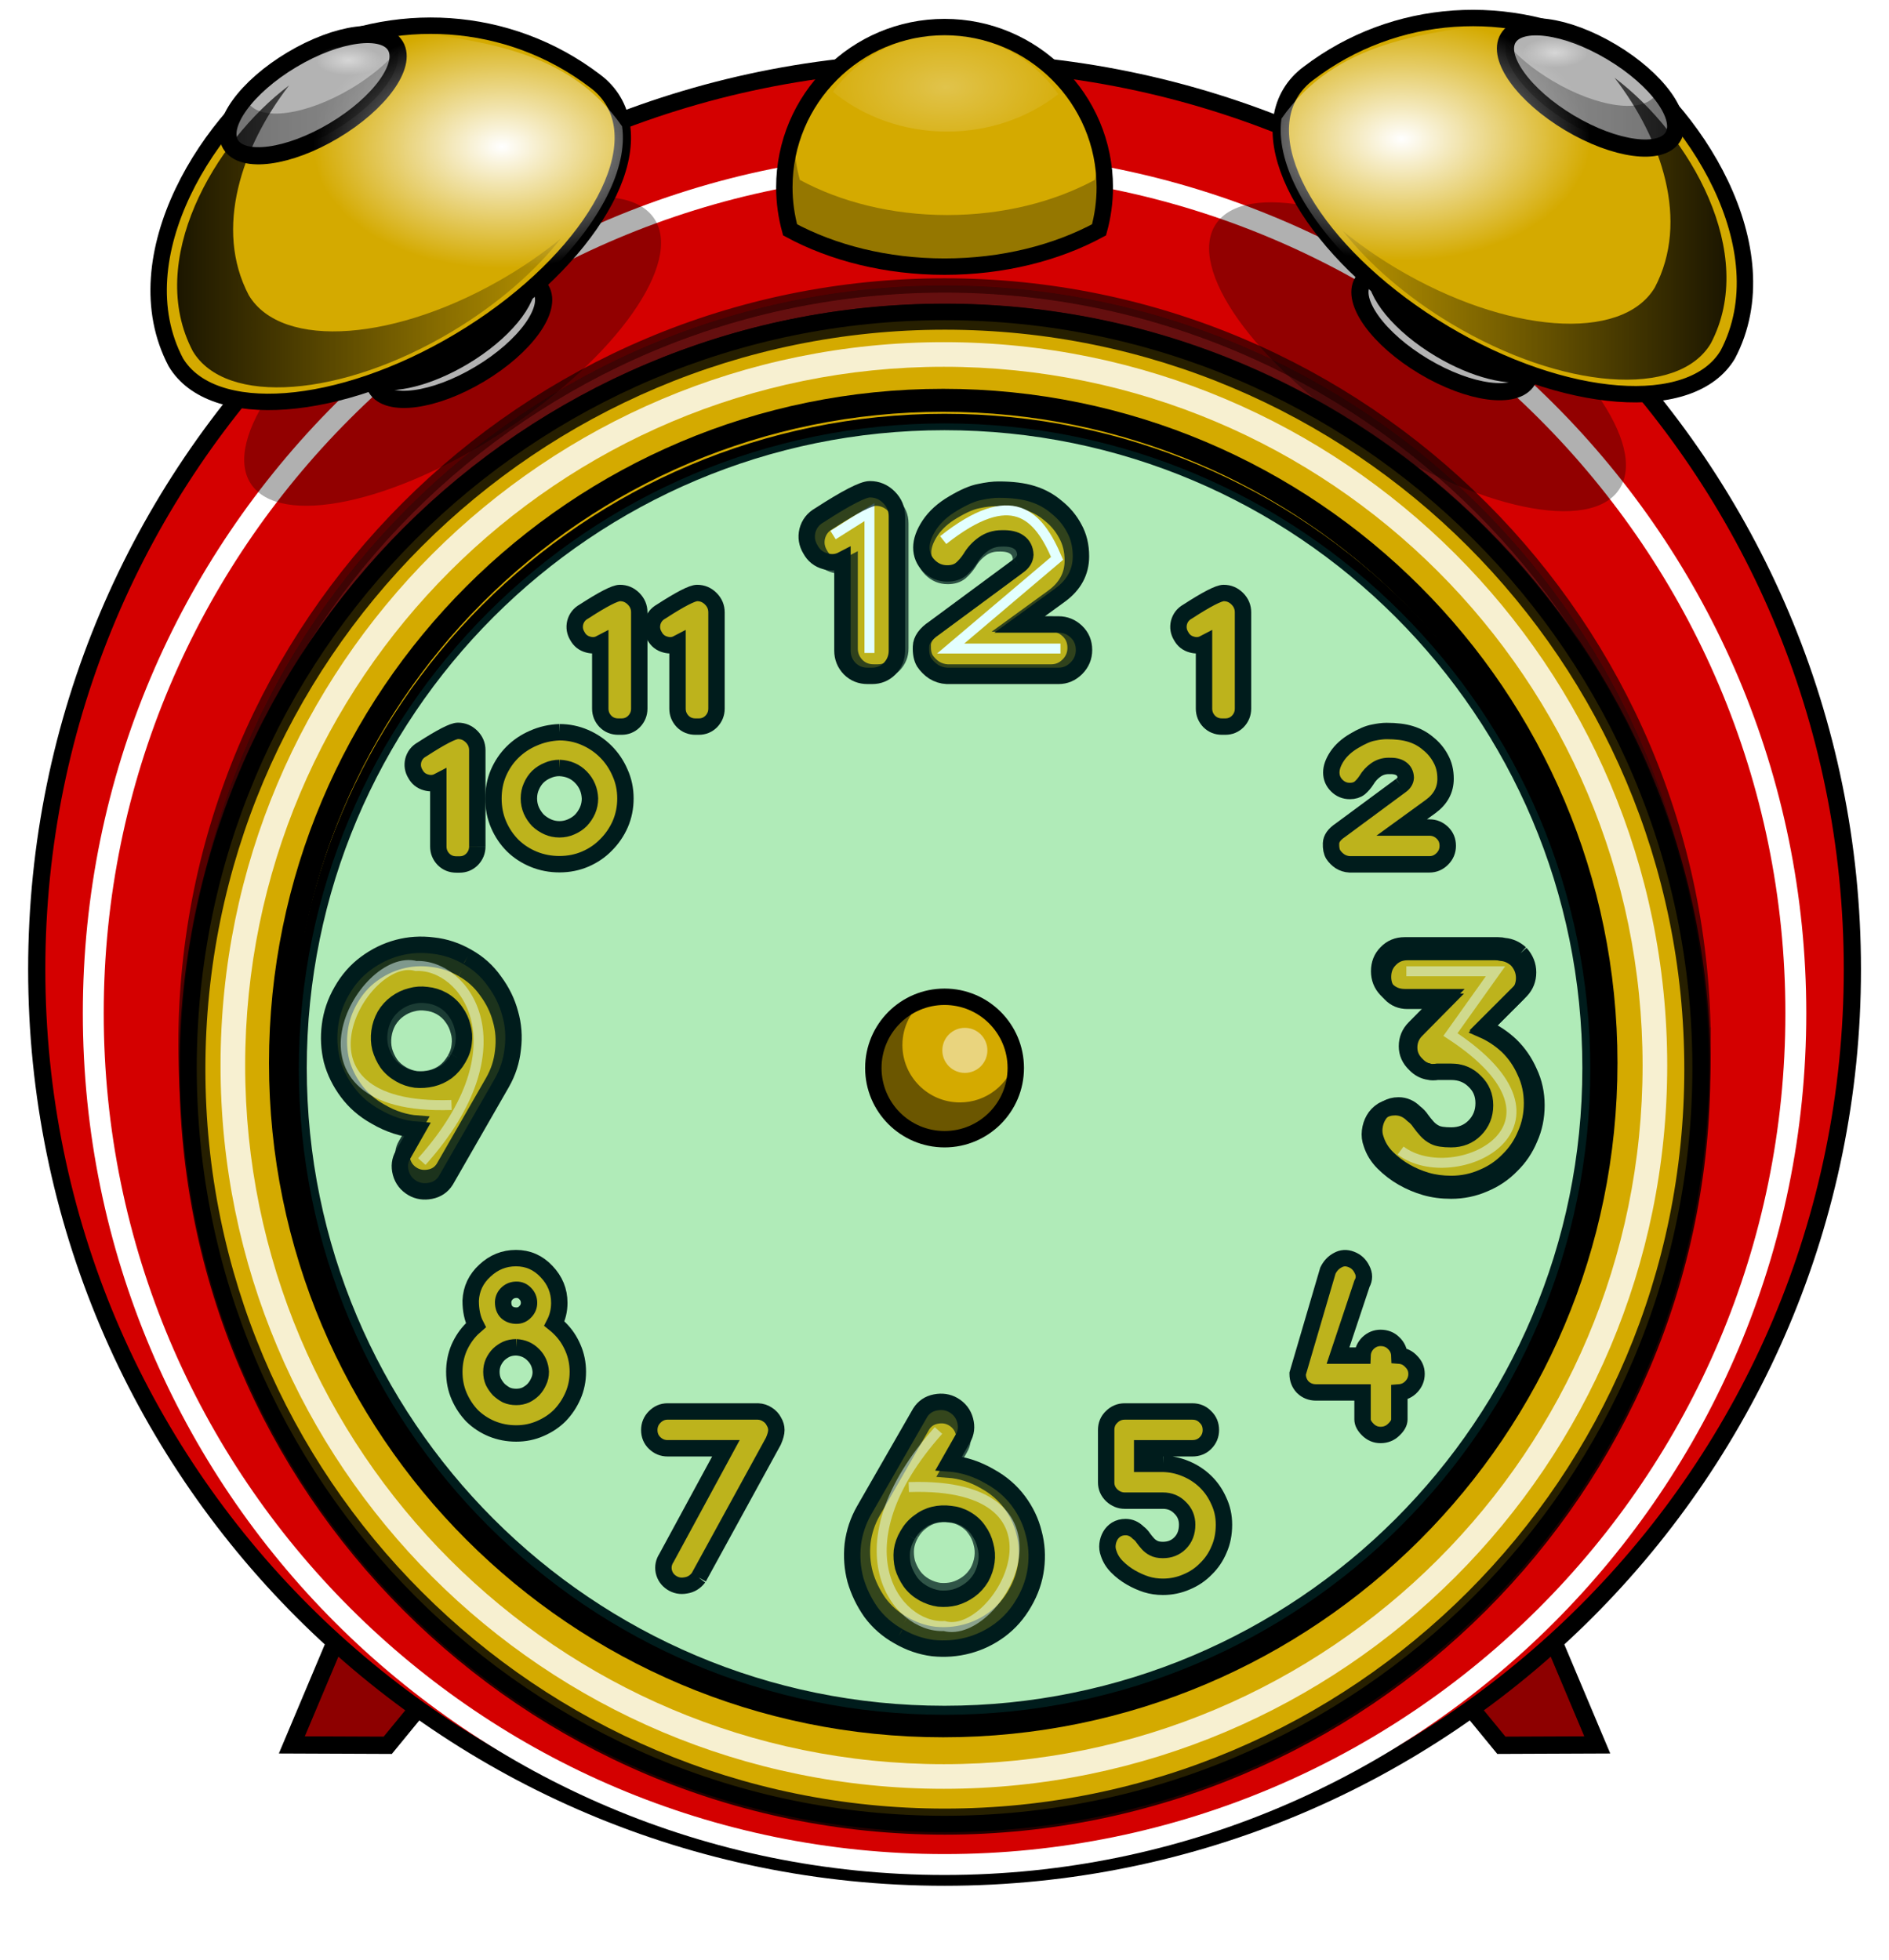 <?xml version="1.0" encoding="UTF-8" standalone="no"?>
<!-- Created with Inkscape (http://www.inkscape.org/) -->

<svg
   xmlns:dc="http://purl.org/dc/elements/1.1/"
   xmlns:cc="http://creativecommons.org/ns#"
   xmlns:rdf="http://www.w3.org/1999/02/22-rdf-syntax-ns#"
   xmlns:svg="http://www.w3.org/2000/svg"
   xmlns="http://www.w3.org/2000/svg"
   xmlns:xlink="http://www.w3.org/1999/xlink"
   xmlns:sodipodi="http://sodipodi.sourceforge.net/DTD/sodipodi-0.dtd"
   xmlns:inkscape="http://www.inkscape.org/namespaces/inkscape"
   width="492.586"
   height="511.066"
   id="svg3266"
   version="1.1"
   inkscape:version="0.48.3.1 r9886"
   sodipodi:docname="regalo.svg">
  <defs
     id="defs3268">
    <linearGradient
       inkscape:collect="always"
       xlink:href="#linearGradient6669"
       id="linearGradient6675"
       x1="-409.636"
       y1="2405.241"
       x2="207.064"
       y2="2405.241"
       gradientUnits="userSpaceOnUse" />
    <linearGradient
       inkscape:collect="always"
       id="linearGradient6669">
      <stop
         style="stop-color:#000000;stop-opacity:1;"
         offset="0"
         id="stop6671" />
      <stop
         style="stop-color:#000000;stop-opacity:0;"
         offset="1"
         id="stop6673" />
    </linearGradient>
    <linearGradient
       inkscape:collect="always"
       xlink:href="#linearGradient6669"
       id="linearGradient3288"
       x1="-409.636"
       y1="2405.241"
       x2="207.064"
       y2="2405.241"
       gradientUnits="userSpaceOnUse" />
    <linearGradient
       inkscape:collect="always"
       xlink:href="#linearGradient6669"
       id="linearGradient3296"
       x1="-409.636"
       y1="2405.241"
       x2="207.064"
       y2="2405.241"
       gradientUnits="userSpaceOnUse" />
    <linearGradient
       gradientUnits="userSpaceOnUse"
       xlink:href="#linearGradient5325-92-2-4"
       id="linearGradient6131-4-4"
       y2="746.788"
       x2="-630.689"
       y1="746.788"
       x1="-654.876" />
    <linearGradient
       id="linearGradient5325-92-2-4">
      <stop
         offset="0"
         style="stop-color:#000000;stop-opacity:1"
         id="stop5327-2-9-0" />
      <stop
         offset="1"
         style="stop-color:#000000;stop-opacity:0"
         id="stop5329-47-9-3" />
    </linearGradient>
    <linearGradient
       gradientTransform="translate(897.431,-162.738)"
       gradientUnits="userSpaceOnUse"
       xlink:href="#linearGradient5325-9-5-2-3"
       id="linearGradient6133-8-8"
       y2="746.788"
       x2="-630.689"
       y1="746.788"
       x1="-654.876" />
    <linearGradient
       id="linearGradient5325-9-5-2-3">
      <stop
         offset="0"
         style="stop-color:#000000;stop-opacity:1"
         id="stop5327-6-4-1-0" />
      <stop
         offset="1"
         style="stop-color:#000000;stop-opacity:0"
         id="stop5329-4-8-3-9" />
    </linearGradient>
    <filter
       color-interpolation-filters="sRGB"
       inkscape:collect="always"
       id="filter7638"
       x="-0.299"
       width="1.598"
       y="-0.066"
       height="1.131">
      <feGaussianBlur
         inkscape:collect="always"
         stdDeviation="2.841"
         id="feGaussianBlur7640" />
    </filter>
    <filter
       color-interpolation-filters="sRGB"
       inkscape:collect="always"
       id="filter7652"
       x="-0.619"
       width="2.239"
       y="-0.142"
       height="1.285">
      <feGaussianBlur
         inkscape:collect="always"
         stdDeviation="6.845"
         id="feGaussianBlur7654" />
    </filter>
    <filter
       color-interpolation-filters="sRGB"
       inkscape:collect="always"
       id="filter7025-3">
      <feGaussianBlur
         inkscape:collect="always"
         stdDeviation="7.956"
         id="feGaussianBlur7027-0" />
    </filter>
    <filter
       color-interpolation-filters="sRGB"
       inkscape:collect="always"
       id="filter6987-2">
      <feGaussianBlur
         inkscape:collect="always"
         stdDeviation="9.725"
         id="feGaussianBlur6989-9" />
    </filter>
    <filter
       color-interpolation-filters="sRGB"
       inkscape:collect="always"
       id="filter5937-60">
      <feGaussianBlur
         inkscape:collect="always"
         stdDeviation="7.278"
         id="feGaussianBlur5939-93" />
    </filter>
    <filter
       color-interpolation-filters="sRGB"
       inkscape:collect="always"
       id="filter5937-6-5">
      <feGaussianBlur
         inkscape:collect="always"
         stdDeviation="7.278"
         id="feGaussianBlur5939-9-43" />
    </filter>
    <filter
       color-interpolation-filters="sRGB"
       inkscape:collect="always"
       id="filter7228-6"
       x="-0.276"
       width="1.553"
       y="-0.373"
       height="1.746">
      <feGaussianBlur
         inkscape:collect="always"
         stdDeviation="12.516"
         id="feGaussianBlur7230-43" />
    </filter>
    <filter
       color-interpolation-filters="sRGB"
       inkscape:collect="always"
       id="filter5937-6-2-1">
      <feGaussianBlur
         inkscape:collect="always"
         stdDeviation="7.278"
         id="feGaussianBlur5939-9-4-9" />
    </filter>
    <filter
       color-interpolation-filters="sRGB"
       inkscape:collect="always"
       id="filter7088-5"
       x="-0.144"
       width="1.288"
       y="-0.214"
       height="1.428">
      <feGaussianBlur
         inkscape:collect="always"
         stdDeviation="2.41"
         id="feGaussianBlur7090-6" />
    </filter>
    <linearGradient
       inkscape:collect="always"
       xlink:href="#linearGradient6093-5-5"
       id="linearGradient13458-1"
       gradientUnits="userSpaceOnUse"
       gradientTransform="translate(-419.332,-2331.76)"
       x1="551.749"
       y1="2670.225"
       x2="686.717"
       y2="2670.225" />
    <linearGradient
       inkscape:collect="always"
       id="linearGradient6093-5-5">
      <stop
         style="stop-color:#000000;stop-opacity:1;"
         offset="0"
         id="stop6095-9-1" />
      <stop
         style="stop-color:#000000;stop-opacity:0;"
         offset="1"
         id="stop6097-1-96" />
    </linearGradient>
    <filter
       color-interpolation-filters="sRGB"
       inkscape:collect="always"
       id="filter5937-8-7">
      <feGaussianBlur
         inkscape:collect="always"
         stdDeviation="7.278"
         id="feGaussianBlur5939-1-7" />
    </filter>
    <radialGradient
       inkscape:collect="always"
       xlink:href="#linearGradient6126-1-7"
       id="radialGradient13517-281"
       gradientUnits="userSpaceOnUse"
       gradientTransform="matrix(1,0,0,0.644,-419.332,-1390.07)"
       cx="653.904"
       cy="2647.781"
       fx="653.904"
       fy="2647.781"
       r="49.226" />
    <linearGradient
       inkscape:collect="always"
       id="linearGradient6126-1-7">
      <stop
         style="stop-color:#ffffff;stop-opacity:1;"
         offset="0"
         id="stop6128-1-35" />
      <stop
         style="stop-color:#ffffff;stop-opacity:0;"
         offset="1"
         id="stop6130-9-0" />
    </linearGradient>
    <linearGradient
       inkscape:collect="always"
       xlink:href="#linearGradient6093-6-3-9"
       id="linearGradient13462-3"
       gradientUnits="userSpaceOnUse"
       gradientTransform="translate(-419.332,-2331.76)"
       x1="551.749"
       y1="2670.225"
       x2="686.717"
       y2="2670.225" />
    <linearGradient
       inkscape:collect="always"
       id="linearGradient6093-6-3-9">
      <stop
         style="stop-color:#000000;stop-opacity:1;"
         offset="0"
         id="stop6095-6-8-6" />
      <stop
         style="stop-color:#000000;stop-opacity:0;"
         offset="1"
         id="stop6097-4-7-2" />
    </linearGradient>
    <filter
       color-interpolation-filters="sRGB"
       inkscape:collect="always"
       id="filter6452-4"
       x="-0.152"
       width="1.305"
       y="-0.247"
       height="1.494">
      <feGaussianBlur
         inkscape:collect="always"
         stdDeviation="2.817"
         id="feGaussianBlur6454-9" />
    </filter>
    <radialGradient
       inkscape:collect="always"
       xlink:href="#linearGradient6460-1-4"
       id="radialGradient13464-50"
       gradientUnits="userSpaceOnUse"
       gradientTransform="matrix(1,0,0,0.449,-423.928,-887.167)"
       cx="618.542"
       cy="2627.443"
       fx="618.542"
       fy="2627.443"
       r="8.662" />
    <linearGradient
       inkscape:collect="always"
       id="linearGradient6460-1-4">
      <stop
         style="stop-color:#ffffff;stop-opacity:1;"
         offset="0"
         id="stop6462-3-2" />
      <stop
         style="stop-color:#ffffff;stop-opacity:0;"
         offset="1"
         id="stop6464-8-0" />
    </linearGradient>
    <filter
       color-interpolation-filters="sRGB"
       inkscape:collect="always"
       id="filter6527-79"
       x="-0.652"
       width="2.304"
       y="-0.168"
       height="1.337">
      <feGaussianBlur
         inkscape:collect="always"
         stdDeviation="2.58"
         id="feGaussianBlur6529-3" />
    </filter>
    <filter
       color-interpolation-filters="sRGB"
       inkscape:collect="always"
       id="filter6585-8-9">
      <feGaussianBlur
         inkscape:collect="always"
         stdDeviation="2.013"
         id="feGaussianBlur6587-8-4" />
    </filter>
    <filter
       color-interpolation-filters="sRGB"
       inkscape:collect="always"
       id="filter6527-7-4"
       x="-0.652"
       width="2.304"
       y="-0.168"
       height="1.337">
      <feGaussianBlur
         inkscape:collect="always"
         stdDeviation="2.58"
         id="feGaussianBlur6529-5-0" />
    </filter>
    <filter
       color-interpolation-filters="sRGB"
       inkscape:collect="always"
       id="filter6686-0-3"
       x="-0.143"
       width="1.285"
       y="-0.109"
       height="1.219">
      <feGaussianBlur
         inkscape:collect="always"
         stdDeviation="2.793"
         id="feGaussianBlur6688-8-8" />
    </filter>
    <filter
       color-interpolation-filters="sRGB"
       inkscape:collect="always"
       id="filter6527-7-8-6"
       x="-0.652"
       width="2.304"
       y="-0.168"
       height="1.337">
      <feGaussianBlur
         inkscape:collect="always"
         stdDeviation="2.58"
         id="feGaussianBlur6529-5-2-8" />
    </filter>
    <filter
       color-interpolation-filters="sRGB"
       inkscape:collect="always"
       id="filter6748-2-2"
       x="-0.111"
       width="1.222"
       y="-0.078"
       height="1.156">
      <feGaussianBlur
         inkscape:collect="always"
         stdDeviation="2.083"
         id="feGaussianBlur6750-3-9" />
    </filter>
    <filter
       color-interpolation-filters="sRGB"
       inkscape:collect="always"
       id="filter6527-7-8-0-8"
       x="-0.652"
       width="2.304"
       y="-0.168"
       height="1.337">
      <feGaussianBlur
         inkscape:collect="always"
         stdDeviation="2.58"
         id="feGaussianBlur6529-5-2-2-5" />
    </filter>
    <filter
       color-interpolation-filters="sRGB"
       inkscape:collect="always"
       id="filter6821-0-6"
       x="-0.118"
       width="1.236"
       y="-0.09"
       height="1.181">
      <feGaussianBlur
         inkscape:collect="always"
         stdDeviation="2.308"
         id="feGaussianBlur6823-5-4" />
    </filter>
    <filter
       color-interpolation-filters="sRGB"
       inkscape:collect="always"
       id="filter6527-7-8-3-9"
       x="-0.652"
       width="2.304"
       y="-0.168"
       height="1.337">
      <feGaussianBlur
         inkscape:collect="always"
         stdDeviation="2.58"
         id="feGaussianBlur6529-5-2-21-2" />
    </filter>
    <filter
       color-interpolation-filters="sRGB"
       inkscape:collect="always"
       id="filter7228-4-6"
       x="-0.276"
       width="1.553"
       y="-0.373"
       height="1.746">
      <feGaussianBlur
         inkscape:collect="always"
         stdDeviation="12.516"
         id="feGaussianBlur7230-4-8" />
    </filter>
    <filter
       color-interpolation-filters="sRGB"
       inkscape:collect="always"
       id="filter7088-2-5"
       x="-0.144"
       width="1.288"
       y="-0.214"
       height="1.428">
      <feGaussianBlur
         inkscape:collect="always"
         stdDeviation="2.41"
         id="feGaussianBlur7090-3-2" />
    </filter>
    <linearGradient
       inkscape:collect="always"
       xlink:href="#linearGradient6093-8-3-04"
       id="linearGradient13466-21"
       gradientUnits="userSpaceOnUse"
       x1="551.749"
       y1="2670.225"
       x2="686.717"
       y2="2670.225" />
    <linearGradient
       inkscape:collect="always"
       id="linearGradient6093-8-3-04">
      <stop
         style="stop-color:#000000;stop-opacity:1;"
         offset="0"
         id="stop6095-7-6-7" />
      <stop
         style="stop-color:#000000;stop-opacity:0;"
         offset="1"
         id="stop6097-41-7-7" />
    </linearGradient>
    <filter
       color-interpolation-filters="sRGB"
       inkscape:collect="always"
       id="filter5937-8-6-8">
      <feGaussianBlur
         inkscape:collect="always"
         stdDeviation="7.278"
         id="feGaussianBlur5939-1-3-7" />
    </filter>
    <radialGradient
       inkscape:collect="always"
       xlink:href="#linearGradient6126-5-6-3"
       id="radialGradient13492-84"
       gradientUnits="userSpaceOnUse"
       gradientTransform="matrix(-1,0,0,0.644,1123.103,-1392.074)"
       cx="653.904"
       cy="2647.781"
       fx="653.904"
       fy="2647.781"
       r="49.226" />
    <linearGradient
       inkscape:collect="always"
       id="linearGradient6126-5-6-3">
      <stop
         style="stop-color:#ffffff;stop-opacity:1;"
         offset="0"
         id="stop6128-5-6-1" />
      <stop
         style="stop-color:#ffffff;stop-opacity:0;"
         offset="1"
         id="stop6130-0-2-5" />
    </linearGradient>
    <linearGradient
       inkscape:collect="always"
       xlink:href="#linearGradient6093-6-2-7-4"
       id="linearGradient13470-8"
       gradientUnits="userSpaceOnUse"
       x1="551.749"
       y1="2670.225"
       x2="686.717"
       y2="2670.225" />
    <linearGradient
       inkscape:collect="always"
       id="linearGradient6093-6-2-7-4">
      <stop
         style="stop-color:#000000;stop-opacity:1;"
         offset="0"
         id="stop6095-6-6-0-6" />
      <stop
         style="stop-color:#000000;stop-opacity:0;"
         offset="1"
         id="stop6097-4-4-3-6" />
    </linearGradient>
    <filter
       color-interpolation-filters="sRGB"
       inkscape:collect="always"
       id="filter6452-8-7"
       x="-0.152"
       width="1.305"
       y="-0.247"
       height="1.494">
      <feGaussianBlur
         inkscape:collect="always"
         stdDeviation="2.817"
         id="feGaussianBlur6454-5-2" />
    </filter>
    <radialGradient
       inkscape:collect="always"
       xlink:href="#linearGradient6460-2-5-5"
       id="radialGradient13472-7"
       gradientUnits="userSpaceOnUse"
       gradientTransform="matrix(-1,0,0,0.449,1127.699,-889.172)"
       cx="618.542"
       cy="2627.443"
       fx="618.542"
       fy="2627.443"
       r="8.662" />
    <linearGradient
       inkscape:collect="always"
       id="linearGradient6460-2-5-5">
      <stop
         style="stop-color:#ffffff;stop-opacity:1;"
         offset="0"
         id="stop6462-5-1-7" />
      <stop
         style="stop-color:#ffffff;stop-opacity:0;"
         offset="1"
         id="stop6464-2-7-6" />
    </linearGradient>
    <filter
       color-interpolation-filters="sRGB"
       inkscape:collect="always"
       id="filter7296-8"
       x="-0.123"
       width="1.245"
       y="-0.289"
       height="1.579">
      <feGaussianBlur
         inkscape:collect="always"
         stdDeviation="4.268"
         id="feGaussianBlur7298-9" />
    </filter>
    <radialGradient
       inkscape:collect="always"
       xlink:href="#linearGradient7337-1-6"
       id="radialGradient13474-83"
       gradientUnits="userSpaceOnUse"
       gradientTransform="matrix(1,0,0,0.549,0,1188.639)"
       cx="769.578"
       cy="2633.047"
       fx="769.578"
       fy="2633.047"
       r="43.023" />
    <linearGradient
       inkscape:collect="always"
       id="linearGradient7337-1-6">
      <stop
         style="stop-color:#ffffff;stop-opacity:1;"
         offset="0"
         id="stop7339-6-3" />
      <stop
         style="stop-color:#ffffff;stop-opacity:0;"
         offset="1"
         id="stop7341-4-22" />
    </linearGradient>
    <filter
       color-interpolation-filters="sRGB"
       inkscape:collect="always"
       id="filter7333-3"
       x="-0.154"
       width="1.307"
       y="-0.359"
       height="1.718">
      <feGaussianBlur
         inkscape:collect="always"
         stdDeviation="4.354"
         id="feGaussianBlur7335-5" />
    </filter>
    <filter
       color-interpolation-filters="sRGB"
       inkscape:collect="always"
       id="filter6293-1"
       x="-0.245"
       width="1.49"
       y="-0.25"
       height="1.5">
      <feGaussianBlur
         inkscape:collect="always"
         stdDeviation="3.794"
         id="feGaussianBlur6295-0" />
    </filter>
    <filter
       color-interpolation-filters="sRGB"
       inkscape:collect="always"
       id="filter6303-9"
       x="-0.603"
       width="2.205"
       y="-0.603"
       height="2.205">
      <feGaussianBlur
         inkscape:collect="always"
         stdDeviation="2.951"
         id="feGaussianBlur6305-4" />
    </filter>
  </defs>
  <sodipodi:namedview
     id="base"
     pagecolor="#ffffff"
     bordercolor="#666666"
     borderopacity="1.0"
     inkscape:pageopacity="0.0"
     inkscape:pageshadow="2"
     inkscape:zoom="0.35"
     inkscape:cx="246.30795"
     inkscape:cy="255.52771"
     inkscape:document-units="px"
     inkscape:current-layer="layer1"
     showgrid="false"
     fit-margin-top="0"
     fit-margin-left="0"
     fit-margin-right="0"
     fit-margin-bottom="0"
     inkscape:window-width="597"
     inkscape:window-height="586"
     inkscape:window-x="65"
     inkscape:window-y="24"
     inkscape:window-maximized="0" />
  <g
     inkscape:label="Capa 1"
     inkscape:groupmode="layer"
     id="layer1"
     transform="translate(-103.692,-276.824)">
    <g
       transform="translate(-4.5200463e-6,4.477817e-5)"
       id="layer1-9"
       inkscape:label="Capa 1">
      <g
         transform="translate(1385.773,-2865.865)"
         id="use7773"
         inkscape:tile-x0="-1057.2513"
         inkscape:tile-y0="3296.4446">
        <g
           id="g13576">
          <g
             id="g13578"
             inkscape:tile-cx="-754.28572"
             inkscape:tile-cy="1835.2193"
             inkscape:tile-w="53.5"
             inkscape:tile-h="151.25"
             inkscape:tile-x0="-781.03572"
             inkscape:tile-y0="1759.5943"
             transform="translate(-276.216,1536.85)">
            <path
               inkscape:connector-curvature="0"
               id="path13580"
               d="m -754.067,1759.594 -12.312,23.656 -14.656,22.281 13.219,-0.562 -2,57.656 c -6.672,4.842 -11,12.688 -11,21.562 0,14.714 11.911,26.656 26.625,26.656 14.714,0 26.656,-11.942 26.656,-26.656 0,-8.874 -4.36,-16.721 -11.031,-21.562 l -1.969,-57.469 12.781,0.75 -14.344,-22.469 -11.969,-23.844 z"
               style="color:#000000;fill:#d4aa00;fill-opacity:1;fill-rule:nonzero;stroke:#000000;stroke-width:4.277;stroke-linecap:butt;stroke-linejoin:miter;stroke-miterlimit:4;stroke-opacity:1;stroke-dasharray:none;stroke-dashoffset:0;marker:none;visibility:visible;display:inline;overflow:visible;enable-background:accumulate" />
            <path
               inkscape:connector-curvature="0"
               id="path13582"
               d="m -744.469,1802.375 0.5,64.812 -0.5,0.656 c 0.181,0.132 0.354,0.269 0.531,0.406 l 0,1.25 1.625,0.188 0,-0.031 c 4.071,3.863 6.625,9.29 6.625,15.344 0,11.179 -8.653,20.372 -19.625,21.188 0.526,0.037 1.058,0.063 1.594,0.063 11.716,0 21.219,-9.534 21.219,-21.25 0,-6.769 -4.831,-14.416 -9.906,-18.438 l -2.062,-64.188 z"
               style="color:#000000;fill:#000000;fill-opacity:1;fill-rule:nonzero;stroke:none;stroke-width:4.277;marker:none;visibility:visible;display:inline;overflow:visible;filter:url(#filter7638);enable-background:accumulate" />
          </g>
          <path
             inkscape:connector-curvature="0"
             style="opacity:0.484;fill:#ffffff;stroke:none;filter:url(#filter7652)"
             d="m -1031.5,3318.862 -5,88.5 c -31.369,41.374 45.498,30.264 8.5,-0.5 l -3.5,-88 z"
             id="path13584"
             sodipodi:nodetypes="cccc" />
        </g>
      </g>
      <path
         inkscape:connector-curvature="0"
         sodipodi:nodetypes="ccccc"
         id="path4933-6-7-5"
         d="m 473.913,621.932 46.29,109.907 -25.007,0.103 -72.01,-87.803 50.727,-22.206 z"
         style="color:#000000;fill:#d40000;fill-opacity:1;fill-rule:nonzero;stroke:#000000;stroke-width:4.483;stroke-linecap:butt;stroke-linejoin:miter;stroke-miterlimit:4;stroke-opacity:1;stroke-dasharray:none;stroke-dashoffset:0;marker:none;visibility:visible;display:inline;overflow:visible;enable-background:accumulate" />
      <path
         inkscape:connector-curvature="0"
         sodipodi:nodetypes="ccccc"
         id="path4933-63-01"
         d="m 226.087,621.932 -46.29,109.907 25.007,0.103 72.01,-87.803 -50.727,-22.206 z"
         style="color:#000000;fill:#d40000;fill-opacity:1;fill-rule:nonzero;stroke:#000000;stroke-width:4.483;stroke-linecap:butt;stroke-linejoin:miter;stroke-miterlimit:4;stroke-opacity:1;stroke-dasharray:none;stroke-dashoffset:0;marker:none;visibility:visible;display:inline;overflow:visible;enable-background:accumulate" />
      <path
         inkscape:connector-curvature="0"
         sodipodi:nodetypes="ccccc"
         id="path4933-6-7-9-5"
         d="m 473.913,621.932 46.29,109.907 -25.007,0.103 -72.01,-87.803 50.727,-22.206 z"
         style="opacity:0.333;color:#000000;fill:#000000;fill-opacity:1;fill-rule:nonzero;stroke:#000000;stroke-width:4.483;stroke-linecap:butt;stroke-linejoin:miter;stroke-miterlimit:4;stroke-opacity:1;stroke-dasharray:none;stroke-dashoffset:0;marker:none;visibility:visible;display:inline;overflow:visible;enable-background:accumulate" />
      <path
         inkscape:connector-curvature="0"
         sodipodi:nodetypes="ccccc"
         id="path4933-63-0-7"
         d="m 226.087,621.932 -46.29,109.907 25.007,0.103 72.01,-87.803 -50.727,-22.206 z"
         style="opacity:0.333;color:#000000;fill:#000000;fill-opacity:1;fill-rule:nonzero;stroke:#000000;stroke-width:4.483;stroke-linecap:butt;stroke-linejoin:miter;stroke-miterlimit:4;stroke-opacity:1;stroke-dasharray:none;stroke-dashoffset:0;marker:none;visibility:visible;display:inline;overflow:visible;enable-background:accumulate" />
      <path
         inkscape:connector-curvature="0"
         style="color:#000000;fill:#d40000;fill-opacity:1;fill-rule:nonzero;stroke:#000000;stroke-width:4.483;stroke-linecap:butt;stroke-linejoin:miter;stroke-miterlimit:4;stroke-opacity:1;stroke-dashoffset:0;marker:none;visibility:visible;display:inline;overflow:visible;enable-background:accumulate"
         d="m 586.728,529.607 c 0,130.741 -105.987,236.728 -236.728,236.728 -130.741,0 -236.728,-105.987 -236.728,-236.728 0,-130.741 105.987,-236.728 236.728,-236.728 130.741,0 236.728,105.987 236.728,236.728 z"
         id="path4407-6-7-1-07" />
      <path
         inkscape:connector-curvature="0"
         transform="matrix(1.126,0,0,1.126,346.782,-1084.655)"
         style="color:#000000;fill:none;stroke:#ffffff;stroke-width:4.839;stroke-linecap:butt;stroke-linejoin:miter;stroke-miterlimit:4;stroke-opacity:1;stroke-dashoffset:0;marker:none;visibility:visible;display:inline;overflow:visible;filter:url(#filter7025-3);enable-background:accumulate"
         d="m 200,1443.791 c 0,108.879 -88.264,197.143 -197.143,197.143 -108.879,0 -197.143,-88.264 -197.143,-197.143 0,-108.879 88.264,-197.143 197.143,-197.143 C 111.736,1246.648 200,1334.912 200,1443.791 z"
         id="path4407-6-7-1-3-8" />
      <path
         inkscape:connector-curvature="0"
         transform="matrix(1.004,0,0,1.004,347.131,-900.371)"
         style="opacity:0.767;color:#000000;fill:#1a1a1a;fill-opacity:1;fill-rule:nonzero;stroke:#000000;stroke-width:3.733;stroke-linecap:butt;stroke-linejoin:miter;stroke-miterlimit:4;stroke-opacity:1;stroke-dashoffset:0;marker:none;visibility:visible;display:inline;overflow:visible;filter:url(#filter6987-2);enable-background:accumulate"
         d="m 200,1443.791 c 0,108.879 -88.264,197.143 -197.143,197.143 -108.879,0 -197.143,-88.264 -197.143,-197.143 0,-108.879 88.264,-197.143 197.143,-197.143 C 111.736,1246.648 200,1334.912 200,1443.791 z"
         id="path4407-6-7-1-7-9" />
      <path
         inkscape:connector-curvature="0"
         style="color:#000000;fill:#c6e9af;fill-opacity:1;fill-rule:nonzero;stroke:#000000;stroke-width:3.545;stroke-linecap:butt;stroke-linejoin:miter;stroke-miterlimit:4;stroke-opacity:1;stroke-dashoffset:0;marker:none;visibility:visible;display:inline;overflow:visible;enable-background:accumulate"
         d="m 537.197,553.607 c 0,103.386 -83.811,187.197 -187.197,187.197 -103.386,0 -187.197,-83.811 -187.197,-187.197 0,-103.386 83.811,-187.197 187.197,-187.197 103.386,0 187.197,83.811 187.197,187.197 z"
         id="path4407-6-7-1-0-93" />
      <path
         inkscape:connector-curvature="0"
         id="path4407-1-4"
         d="m 349.984,358.181 c -108.879,0 -197.125,88.246 -197.125,197.125 0,108.879 88.246,197.156 197.125,197.156 108.879,0 197.156,-88.277 197.156,-197.156 0,-108.879 -88.277,-197.125 -197.156,-197.125 z m 0,28.688 c 93.035,0 168.469,75.403 168.469,168.437 0,93.035 -75.434,168.469 -168.469,168.469 -93.034,0 -168.437,-75.434 -168.437,-168.469 0,-93.034 75.403,-168.437 168.437,-168.437 z"
         style="color:#000000;fill:#d4aa00;fill-opacity:1;fill-rule:nonzero;stroke:#000000;stroke-width:4.277;stroke-linecap:butt;stroke-linejoin:miter;stroke-miterlimit:4;stroke-opacity:1;stroke-dasharray:none;stroke-dashoffset:0;marker:none;visibility:visible;display:inline;overflow:visible;enable-background:accumulate" />
      <g
         style="font-size:99.315px;font-style:normal;font-variant:normal;font-weight:normal;font-stretch:normal;text-align:start;line-height:125%;writing-mode:lr-tb;text-anchor:start;color:#000000;fill:#d4aa00;fill-opacity:1;fill-rule:nonzero;stroke:#000000;stroke-width:4.277;stroke-linecap:butt;stroke-linejoin:miter;stroke-miterlimit:4;stroke-opacity:1;stroke-dashoffset:0;marker:none;visibility:visible;display:inline;overflow:visible;enable-background:accumulate;font-family:'Arista 2.0';-inkscape-font-specification:'Arista 2.0,'"
         id="text4462-78-6"
         transform="translate(-770,-4172.097)">
        <path
           inkscape:connector-curvature="0"
           d="m 1107.576,4618.612 c 0,1.788 -0.629,3.344 -1.887,4.668 -1.258,1.258 -2.781,1.887 -4.569,1.887 l -1.192,0 c -1.854,0 -3.41,-0.629 -4.668,-1.887 -1.258,-1.324 -1.887,-2.88 -1.887,-4.668 l 0,-23.736 c -1.39,0.728 -2.88,0.861 -4.469,0.397 -1.721,-0.463 -3.013,-1.49 -3.873,-3.079 -0.927,-1.523 -1.192,-3.145 -0.795,-4.867 0.464,-1.788 1.523,-3.145 3.178,-4.072 6.952,-4.502 11.322,-6.753 13.11,-6.753 1.92,1e-4 3.575,0.695 4.966,2.086 1.39,1.391 2.086,3.046 2.086,4.966 l 0,35.058"
           style="marker:none"
           id="path3011" />
        <path
           inkscape:connector-curvature="0"
           d="m 1139.277,4596.465 c 1.126,-0.794 1.722,-1.754 1.788,-2.88 -0.066,-1.457 -0.629,-2.549 -1.688,-3.277 -0.993,-0.728 -2.483,-1.059 -4.469,-0.993 -1.788,1e-4 -3.377,0.497 -4.767,1.49 -1.39,0.993 -2.516,2.218 -3.377,3.675 -0.728,1.126 -1.556,2.086 -2.483,2.88 -0.927,0.728 -2.119,1.093 -3.575,1.093 -1.854,0 -3.443,-0.662 -4.767,-1.986 -1.324,-1.324 -1.986,-2.913 -1.986,-4.767 0,-1.788 0.695,-3.741 2.086,-5.86 1.457,-2.185 3.542,-4.072 6.257,-5.661 2.781,-1.655 5.098,-2.648 6.952,-2.979 1.854,-0.397 3.476,-0.596 4.867,-0.596 3.509,1e-4 6.422,0.364 8.74,1.093 2.384,0.728 4.502,1.887 6.356,3.476 1.92,1.523 3.443,3.344 4.569,5.462 1.192,2.119 1.788,4.569 1.788,7.349 -10e-5,4.105 -1.821,7.482 -5.462,10.13 l -10.527,7.647 10.13,0 c 1.788,0 3.344,0.629 4.668,1.887 1.324,1.258 1.986,2.847 1.986,4.767 -10e-5,1.854 -0.662,3.443 -1.986,4.767 -1.324,1.324 -2.88,1.986 -4.668,1.986 l -29.099,0 c -1.258,-0.066 -2.417,-0.43 -3.476,-1.093 -0.993,-0.662 -1.821,-1.49 -2.483,-2.483 -0.596,-0.993 -0.861,-2.35 -0.795,-4.072 0.066,-1.721 1.192,-3.31 3.377,-4.767 l 22.048,-16.288"
           style="marker:none"
           id="path3013" />
      </g>
      <g
         style="font-size:99.315px;font-style:normal;font-variant:normal;font-weight:normal;font-stretch:normal;text-align:start;line-height:125%;writing-mode:lr-tb;text-anchor:start;color:#000000;fill:#d4aa00;fill-opacity:1;fill-rule:nonzero;stroke:#000000;stroke-width:4.277;stroke-linecap:butt;stroke-linejoin:miter;stroke-miterlimit:4;stroke-opacity:1;stroke-dashoffset:0;marker:none;visibility:visible;display:inline;overflow:visible;enable-background:accumulate;font-family:'Arista 2.0';-inkscape-font-specification:'Arista 2.0,'"
         id="text4462-5-7-5"
         transform="translate(-770,-4172.097)">
        <path
           inkscape:connector-curvature="0"
           d="m 1107.983,4875.61 c -2.847,-1.589 -5.231,-3.675 -7.151,-6.257 -1.854,-2.648 -3.211,-5.462 -4.072,-8.442 -0.794,-2.979 -1.026,-6.058 -0.695,-9.236 0.397,-3.178 1.39,-6.157 2.979,-8.938 l 14.599,-25.425 c 0.927,-1.457 2.251,-2.35 3.973,-2.682 1.721,-0.331 3.277,-0.099 4.668,0.695 1.589,0.927 2.615,2.251 3.079,3.973 0.463,1.722 0.265,3.311 -0.596,4.767 l -3.675,6.455 c 3.708,0.265 7.316,1.423 10.825,3.476 2.979,1.655 5.429,3.774 7.349,6.356 1.92,2.582 3.244,5.363 3.973,8.342 0.794,2.913 0.993,5.959 0.596,9.137 -0.397,3.112 -1.423,6.091 -3.079,8.938 -1.655,2.913 -3.774,5.33 -6.356,7.25 -2.516,1.854 -5.264,3.178 -8.243,3.973 -2.979,0.794 -6.058,1.026 -9.236,0.695 -3.112,-0.397 -6.091,-1.423 -8.938,-3.079 m 2.384,-26.418 c -0.794,1.324 -1.291,2.715 -1.49,4.171 -0.132,1.39 -0.033,2.781 0.298,4.171 0.397,1.324 1.026,2.615 1.887,3.873 0.861,1.192 1.986,2.185 3.377,2.979 1.324,0.728 2.682,1.192 4.072,1.39 1.457,0.133 2.847,0.033 4.171,-0.298 1.39,-0.397 2.681,-1.026 3.873,-1.887 1.192,-0.861 2.185,-1.953 2.979,-3.277 0.728,-1.324 1.192,-2.715 1.39,-4.171 0.199,-1.457 0.099,-2.88 -0.298,-4.271 -0.331,-1.39 -0.927,-2.682 -1.788,-3.873 -0.795,-1.192 -1.887,-2.185 -3.277,-2.979 -1.258,-0.728 -2.615,-1.159 -4.072,-1.291 -1.457,-0.199 -2.88,-0.132 -4.271,0.199 -1.391,0.331 -2.682,0.96 -3.873,1.887 -1.192,0.861 -2.185,1.986 -2.979,3.377"
           style="marker:none"
           id="path3016" />
      </g>
      <g
         style="font-size:99.315px;font-style:normal;font-variant:normal;font-weight:normal;font-stretch:normal;text-align:start;line-height:125%;writing-mode:lr-tb;text-anchor:start;color:#000000;fill:#d4aa00;fill-opacity:1;fill-rule:nonzero;stroke:#000000;stroke-width:4.277;stroke-linecap:butt;stroke-linejoin:miter;stroke-miterlimit:4;stroke-opacity:1;stroke-dashoffset:0;marker:none;visibility:visible;display:inline;overflow:visible;enable-background:accumulate;font-family:'Arista 2.0';-inkscape-font-specification:'Arista 2.0,'"
         id="text4462-4-1-5"
         transform="translate(-770,-4172.097)">
        <path
           inkscape:connector-curvature="0"
           d="m 995.589,4698.469 c 2.847,1.589 5.197,3.708 7.051,6.356 1.92,2.582 3.277,5.363 4.072,8.342 0.861,2.979 1.092,6.058 0.695,9.236 -0.331,3.178 -1.291,6.157 -2.88,8.938 l -14.599,25.425 c -0.927,1.457 -2.251,2.35 -3.973,2.682 -1.721,0.331 -3.277,0.099 -4.668,-0.695 -1.589,-0.927 -2.615,-2.251 -3.079,-3.973 -0.463,-1.722 -0.265,-3.311 0.596,-4.767 l 3.675,-6.455 c -3.708,-0.265 -7.316,-1.423 -10.825,-3.476 -2.979,-1.655 -5.429,-3.774 -7.349,-6.356 -1.92,-2.582 -3.277,-5.33 -4.072,-8.243 -0.728,-2.979 -0.894,-6.025 -0.497,-9.137 0.397,-3.178 1.424,-6.191 3.079,-9.038 1.655,-2.913 3.741,-5.297 6.257,-7.151 2.582,-1.92 5.363,-3.277 8.342,-4.072 2.979,-0.794 6.025,-0.993 9.137,-0.596 3.178,0.331 6.191,1.324 9.038,2.979 m -2.384,26.418 c 0.794,-1.324 1.258,-2.681 1.39,-4.072 0.199,-1.457 0.099,-2.847 -0.298,-4.171 -0.331,-1.39 -0.927,-2.682 -1.788,-3.873 -0.861,-1.258 -1.986,-2.284 -3.377,-3.079 -1.324,-0.728 -2.715,-1.159 -4.171,-1.291 -1.39,-0.199 -2.781,-0.099 -4.171,0.298 -1.324,0.331 -2.582,0.927 -3.774,1.788 -1.192,0.861 -2.185,1.953 -2.979,3.277 -0.728,1.324 -1.192,2.715 -1.39,4.171 -0.199,1.457 -0.132,2.88 0.199,4.271 0.397,1.391 0.993,2.682 1.788,3.873 0.861,1.192 1.986,2.185 3.377,2.979 1.258,0.728 2.615,1.192 4.072,1.39 1.457,0.132 2.88,0.033 4.271,-0.298 1.39,-0.331 2.681,-0.927 3.873,-1.788 1.192,-0.927 2.185,-2.086 2.979,-3.476"
           style="marker:none"
           id="path3019" />
      </g>
      <g
         style="font-size:99.315px;font-style:normal;font-variant:normal;font-weight:normal;font-stretch:normal;text-align:start;line-height:125%;writing-mode:lr-tb;text-anchor:start;color:#000000;fill:#d4aa00;fill-opacity:1;fill-rule:nonzero;stroke:#000000;stroke-width:4.277;stroke-linecap:butt;stroke-linejoin:miter;stroke-miterlimit:4;stroke-opacity:1;stroke-dashoffset:0;marker:none;visibility:visible;display:inline;overflow:visible;enable-background:accumulate;font-family:'Arista 2.0';-inkscape-font-specification:'Arista 2.0,'"
         id="text4462-4-7-5-0"
         transform="translate(-770,-4172.097)">
        <path
           inkscape:connector-curvature="0"
           d="m 1270.174,4697.525 c 1.324,1.457 1.986,3.112 1.986,4.966 0,1.854 -0.629,3.443 -1.887,4.767 l -9.633,9.633 c 2.582,1.126 4.899,2.648 6.952,4.569 2.053,1.986 3.675,4.337 4.867,7.051 1.258,2.648 1.887,5.529 1.887,8.64 0,3.112 -0.596,5.992 -1.788,8.64 -1.126,2.715 -2.715,5.065 -4.767,7.051 -1.986,2.053 -4.337,3.642 -7.051,4.767 -2.715,1.192 -5.595,1.788 -8.64,1.788 -2.45,0 -4.701,-0.298 -6.753,-0.894 -2.053,-0.596 -4.006,-1.424 -5.86,-2.483 -1.854,-1.059 -3.542,-2.35 -5.065,-3.873 -1.457,-1.457 -2.483,-3.112 -3.079,-4.966 -0.397,-1.059 -0.53,-2.152 -0.397,-3.277 0.132,-1.126 0.463,-2.152 0.993,-3.079 0.53,-0.927 1.258,-1.688 2.185,-2.284 0.993,-0.596 2.119,-0.894 3.377,-0.894 1.722,1e-4 3.244,0.662 4.569,1.986 0.794,0.596 1.423,1.258 1.887,1.986 0.53,0.728 1.093,1.424 1.688,2.086 0.596,0.662 1.291,1.192 2.086,1.589 0.861,0.464 2.317,0.695 4.37,0.695 2.516,0 4.602,-0.828 6.257,-2.483 1.721,-1.721 2.582,-3.84 2.582,-6.356 0,-2.45 -0.861,-4.502 -2.582,-6.157 -1.655,-1.722 -3.741,-2.582 -6.257,-2.582 l -3.575,0 c -0.397,0.066 -0.795,0.099 -1.192,0.099 -0.331,0 -0.629,-0.033 -0.894,-0.099 l 0.099,0 -0.099,0 c -1.457,-0.199 -2.715,-0.861 -3.774,-1.986 -1.39,-1.324 -2.086,-2.88 -2.086,-4.668 0,-1.854 0.662,-3.443 1.986,-4.767 l 7.945,-8.044 -10.527,0 c -1.92,0 -3.509,-0.662 -4.767,-1.986 -1.258,-1.324 -1.887,-2.913 -1.887,-4.767 0,-1.92 0.629,-3.509 1.887,-4.767 1.258,-1.324 2.847,-1.986 4.767,-1.986 l 24.332,0 c 0.596,10e-5 1.159,0.066 1.688,0.199 1.523,0.132 2.913,0.761 4.171,1.887"
           style="marker:none"
           id="path3022" />
      </g>
      <g
         style="font-size:71.109px;font-style:normal;font-variant:normal;font-weight:normal;font-stretch:normal;text-align:start;line-height:125%;writing-mode:lr-tb;text-anchor:start;color:#000000;fill:#d4aa00;fill-opacity:1;fill-rule:nonzero;stroke:#000000;stroke-width:4.277;stroke-linecap:butt;stroke-linejoin:miter;stroke-miterlimit:4;stroke-opacity:1;stroke-dashoffset:0;marker:none;visibility:visible;display:inline;overflow:visible;enable-background:accumulate;font-family:'Arista 2.0';-inkscape-font-specification:'Arista 2.0,'"
         id="text4462-7-7-6"
         transform="translate(-770,-4172.097)">
        <path
           inkscape:connector-curvature="0"
           d="m 1040.391,4633.706 c 0,1.28 -0.45,2.394 -1.351,3.342 -0.901,0.901 -1.991,1.351 -3.271,1.351 l -0.853,0 c -1.327,0 -2.442,-0.45 -3.342,-1.351 -0.901,-0.948 -1.351,-2.062 -1.351,-3.342 l 0,-16.995 c -0.996,0.521 -2.062,0.616 -3.2,0.284 -1.232,-0.332 -2.157,-1.067 -2.773,-2.204 -0.664,-1.09 -0.853,-2.252 -0.569,-3.484 0.332,-1.28 1.09,-2.252 2.276,-2.916 4.978,-3.224 8.106,-4.835 9.386,-4.835 1.375,0 2.56,0.498 3.555,1.493 0.996,0.996 1.493,2.181 1.493,3.555 l 0,25.102"
           style="color:#000000;fill:#d4aa00;stroke:#000000;stroke-dashoffset:0;marker:none;visibility:visible;display:inline;overflow:visible;enable-background:accumulate"
           id="path3025" />
        <path
           inkscape:connector-curvature="0"
           d="m 1060.529,4633.706 c 0,1.28 -0.45,2.394 -1.351,3.342 -0.901,0.901 -1.991,1.351 -3.271,1.351 l -0.853,0 c -1.327,0 -2.441,-0.45 -3.342,-1.351 -0.901,-0.948 -1.351,-2.062 -1.351,-3.342 l 0,-16.995 c -0.996,0.521 -2.062,0.616 -3.2,0.284 -1.233,-0.332 -2.157,-1.067 -2.773,-2.204 -0.664,-1.09 -0.853,-2.252 -0.569,-3.484 0.332,-1.28 1.09,-2.252 2.276,-2.916 4.978,-3.224 8.106,-4.835 9.386,-4.835 1.375,0 2.56,0.498 3.555,1.493 0.996,0.996 1.493,2.181 1.493,3.555 l 0,25.102"
           style="color:#000000;fill:#d4aa00;stroke:#000000;stroke-dashoffset:0;marker:none;visibility:visible;display:inline;overflow:visible;enable-background:accumulate"
           id="path3027" />
      </g>
      <g
         style="font-size:71.109px;font-style:normal;font-variant:normal;font-weight:normal;font-stretch:normal;text-align:start;line-height:125%;writing-mode:lr-tb;text-anchor:start;color:#000000;fill:#d4aa00;fill-opacity:1;fill-rule:nonzero;stroke:#000000;stroke-width:4.277;stroke-linecap:butt;stroke-linejoin:miter;stroke-miterlimit:4;stroke-opacity:1;stroke-dashoffset:0;marker:none;visibility:visible;display:inline;overflow:visible;enable-background:accumulate;font-family:'Arista 2.0';-inkscape-font-specification:'Arista 2.0,'"
         id="text4462-7-2-8-9"
         transform="translate(-770,-4172.097)">
        <path
           inkscape:connector-curvature="0"
           d="m 998.156,4669.659 c -2e-5,1.28 -0.45,2.394 -1.351,3.342 -0.901,0.901 -1.991,1.351 -3.271,1.351 l -0.853,0 c -1.327,0 -2.441,-0.45 -3.342,-1.351 -0.901,-0.948 -1.351,-2.062 -1.351,-3.342 l 0,-16.995 c -0.996,0.521 -2.062,0.616 -3.2,0.284 -1.233,-0.332 -2.157,-1.067 -2.773,-2.204 -0.664,-1.09 -0.853,-2.252 -0.569,-3.484 0.332,-1.28 1.09,-2.252 2.276,-2.916 4.978,-3.224 8.106,-4.835 9.386,-4.835 1.375,0 2.56,0.498 3.555,1.493 0.996,0.996 1.493,2.181 1.493,3.555 l 0,25.102"
           style="color:#000000;fill:#d4aa00;stroke:#000000;stroke-dashoffset:0;marker:none;visibility:visible;display:inline;overflow:visible;enable-background:accumulate"
           id="path3030" />
        <path
           inkscape:connector-curvature="0"
           d="m 1019.574,4639.864 c 2.323,0 4.527,0.45 6.613,1.351 2.086,0.901 3.911,2.133 5.475,3.698 1.564,1.564 2.797,3.39 3.698,5.475 0.948,2.086 1.422,4.338 1.422,6.755 -10e-5,2.37 -0.45,4.598 -1.351,6.684 -0.901,2.038 -2.133,3.84 -3.698,5.404 -1.517,1.564 -3.318,2.797 -5.404,3.698 -2.086,0.901 -4.338,1.351 -6.755,1.351 -2.37,0 -4.598,-0.427 -6.684,-1.28 -2.086,-0.853 -3.911,-2.038 -5.476,-3.555 -1.564,-1.564 -2.797,-3.389 -3.698,-5.475 -0.901,-2.086 -1.351,-4.361 -1.351,-6.827 0,-2.37 0.427,-4.575 1.28,-6.613 0.901,-2.086 2.11,-3.887 3.627,-5.404 1.564,-1.564 3.39,-2.797 5.475,-3.698 2.133,-0.948 4.409,-1.47 6.827,-1.564 m 0,9.315 c -1.09,0 -2.11,0.213 -3.058,0.64 -0.948,0.379 -1.801,0.924 -2.56,1.635 -0.711,0.711 -1.28,1.564 -1.707,2.56 -0.427,0.948 -0.64,1.991 -0.64,3.129 0,1.09 0.213,2.133 0.64,3.129 0.427,0.948 0.996,1.802 1.707,2.56 0.758,0.711 1.612,1.28 2.56,1.707 0.948,0.427 1.967,0.64 3.058,0.64 1.09,0 2.11,-0.213 3.058,-0.64 0.996,-0.427 1.849,-0.996 2.56,-1.707 0.711,-0.758 1.28,-1.612 1.707,-2.56 0.427,-0.996 0.64,-2.038 0.64,-3.129 -0.095,-2.181 -0.877,-4.029 -2.347,-5.546 -1.47,-1.517 -3.342,-2.323 -5.618,-2.418"
           style="color:#000000;fill:#d4aa00;stroke:#000000;stroke-dashoffset:0;marker:none;visibility:visible;display:inline;overflow:visible;enable-background:accumulate"
           id="path3032" />
      </g>
      <g
         style="font-size:71.109px;font-style:normal;font-variant:normal;font-weight:normal;font-stretch:normal;text-align:start;line-height:125%;writing-mode:lr-tb;text-anchor:start;color:#000000;fill:#d4aa00;fill-opacity:1;fill-rule:nonzero;stroke:#000000;stroke-width:4.277;stroke-linecap:butt;stroke-linejoin:miter;stroke-miterlimit:4;stroke-opacity:1;stroke-dashoffset:0;marker:none;visibility:visible;display:inline;overflow:visible;enable-background:accumulate;font-family:'Arista 2.0';-inkscape-font-specification:'Arista 2.0,'"
         id="text4462-7-2-6-3-9"
         transform="translate(-770,-4172.097)">
        <path
           inkscape:connector-curvature="0"
           d="m 1197.825,4633.706 c -10e-5,1.28 -0.45,2.394 -1.351,3.342 -0.901,0.901 -1.991,1.351 -3.271,1.351 l -0.853,0 c -1.327,0 -2.441,-0.45 -3.342,-1.351 -0.901,-0.948 -1.351,-2.062 -1.351,-3.342 l 0,-16.995 c -0.996,0.521 -2.062,0.616 -3.2,0.284 -1.233,-0.332 -2.157,-1.067 -2.773,-2.204 -0.664,-1.09 -0.853,-2.252 -0.569,-3.484 0.332,-1.28 1.09,-2.252 2.276,-2.916 4.978,-3.224 8.106,-4.835 9.386,-4.835 1.375,0 2.56,0.498 3.555,1.493 0.996,0.996 1.493,2.181 1.493,3.555 l 0,25.102"
           style="color:#000000;fill:#d4aa00;stroke:#000000;stroke-dashoffset:0;marker:none;visibility:visible;display:inline;overflow:visible;enable-background:accumulate"
           id="path3035" />
      </g>
      <g
         style="font-size:71.109px;font-style:normal;font-variant:normal;font-weight:normal;font-stretch:normal;text-align:start;line-height:125%;writing-mode:lr-tb;text-anchor:start;color:#000000;fill:#d4aa00;fill-opacity:1;fill-rule:nonzero;stroke:#000000;stroke-width:4.277;stroke-linecap:butt;stroke-linejoin:miter;stroke-miterlimit:4;stroke-opacity:1;stroke-dashoffset:0;marker:none;visibility:visible;display:inline;overflow:visible;enable-background:accumulate;font-family:'Arista 2.0';-inkscape-font-specification:'Arista 2.0,'"
         id="text4462-7-2-6-0-8-5"
         transform="translate(-770,-4172.097)">
        <path
           inkscape:connector-curvature="0"
           d="m 1238.984,4653.766 c 0.806,-0.569 1.232,-1.256 1.28,-2.062 -0.047,-1.043 -0.45,-1.825 -1.209,-2.347 -0.711,-0.521 -1.778,-0.758 -3.2,-0.711 -1.28,1e-4 -2.418,0.356 -3.413,1.067 -0.996,0.711 -1.802,1.588 -2.418,2.631 -0.521,0.806 -1.114,1.493 -1.778,2.062 -0.664,0.521 -1.517,0.782 -2.56,0.782 -1.327,0 -2.465,-0.474 -3.413,-1.422 -0.948,-0.948 -1.422,-2.086 -1.422,-3.413 0,-1.28 0.498,-2.679 1.493,-4.196 1.043,-1.564 2.536,-2.915 4.48,-4.053 1.991,-1.185 3.65,-1.896 4.978,-2.133 1.327,-0.284 2.489,-0.427 3.484,-0.427 2.513,0 4.598,0.261 6.258,0.782 1.707,0.521 3.224,1.351 4.551,2.489 1.375,1.09 2.465,2.394 3.271,3.911 0.853,1.517 1.28,3.271 1.28,5.262 0,2.939 -1.304,5.357 -3.911,7.253 l -7.538,5.475 7.253,0 c 1.28,1e-4 2.394,0.45 3.342,1.351 0.948,0.901 1.422,2.038 1.422,3.413 0,1.327 -0.474,2.465 -1.422,3.413 -0.948,0.948 -2.062,1.422 -3.342,1.422 l -20.835,0 c -0.901,-0.047 -1.73,-0.308 -2.489,-0.782 -0.711,-0.474 -1.304,-1.067 -1.778,-1.778 -0.427,-0.711 -0.616,-1.683 -0.569,-2.916 0.047,-1.233 0.853,-2.37 2.418,-3.413 l 15.786,-11.662"
           style="color:#000000;fill:#d4aa00;stroke:#000000;stroke-dashoffset:0;marker:none;visibility:visible;display:inline;overflow:visible;enable-background:accumulate"
           id="path3038" />
      </g>
      <g
         style="font-size:71.109px;font-style:normal;font-variant:normal;font-weight:normal;font-stretch:normal;text-align:start;line-height:125%;writing-mode:lr-tb;text-anchor:start;color:#000000;fill:#d4aa00;fill-opacity:1;fill-rule:nonzero;stroke:#000000;stroke-width:4.277;stroke-linecap:butt;stroke-linejoin:miter;stroke-miterlimit:4;stroke-opacity:1;stroke-dashoffset:0;marker:none;visibility:visible;display:inline;overflow:visible;enable-background:accumulate;font-family:'Arista 2.0';-inkscape-font-specification:'Arista 2.0,'"
         id="text4462-7-1-6-3"
         transform="translate(-770,-4172.097)">
        <path
           inkscape:connector-curvature="0"
           d="m 1008.304,4800.254 c -0.948,0 -1.802,0.166 -2.56,0.498 -0.711,0.332 -1.375,0.782 -1.991,1.351 -0.569,0.569 -1.043,1.256 -1.422,2.062 -0.332,0.758 -0.498,1.588 -0.498,2.489 0,0.948 0.166,1.802 0.498,2.56 0.379,0.759 0.853,1.446 1.422,2.062 0.616,0.569 1.28,1.043 1.991,1.422 0.758,0.332 1.612,0.498 2.56,0.498 0.901,0 1.73,-0.166 2.489,-0.498 0.758,-0.379 1.422,-0.853 1.991,-1.422 0.569,-0.616 1.019,-1.304 1.351,-2.062 0.379,-0.758 0.569,-1.612 0.569,-2.56 -0.095,-1.754 -0.735,-3.224 -1.92,-4.409 -1.185,-1.232 -2.679,-1.896 -4.48,-1.991 m 0.071,-15.004 c -0.948,1e-4 -1.754,0.308 -2.418,0.924 -0.664,0.616 -1.019,1.375 -1.067,2.276 0,1.138 0.308,2.015 0.924,2.631 0.664,0.616 1.517,0.924 2.56,0.924 0.901,0 1.659,-0.332 2.276,-0.996 0.664,-0.664 0.996,-1.446 0.996,-2.347 0,-0.948 -0.332,-1.754 -0.996,-2.418 -0.616,-0.664 -1.375,-0.996 -2.276,-0.996 m -0.142,-8.249 c 3.129,1e-4 5.784,1.161 7.964,3.484 2.228,2.323 3.342,5.049 3.342,8.178 0,1.944 -0.427,3.745 -1.28,5.404 0.474,0.379 0.924,0.782 1.351,1.209 1.47,1.422 2.631,3.129 3.484,5.12 0.853,1.944 1.28,4.029 1.28,6.258 -10e-5,2.228 -0.427,4.314 -1.28,6.258 -0.853,1.944 -1.991,3.65 -3.413,5.12 -1.422,1.422 -3.129,2.56 -5.12,3.413 -1.944,0.853 -4.03,1.28 -6.258,1.28 -2.228,0 -4.338,-0.403 -6.329,-1.209 -1.944,-0.806 -3.65,-1.92 -5.12,-3.342 -1.422,-1.47 -2.56,-3.176 -3.413,-5.12 -0.853,-1.944 -1.28,-4.077 -1.28,-6.4 0,-2.181 0.403,-4.243 1.209,-6.186 0.853,-1.944 1.991,-3.627 3.413,-5.049 0.332,-0.332 0.664,-0.64 0.996,-0.924 -0.901,-1.754 -1.351,-3.887 -1.351,-6.4 0.142,-3.081 1.375,-5.689 3.698,-7.822 2.323,-2.181 5.025,-3.271 8.107,-3.271"
           style="color:#000000;fill:#d4aa00;stroke:#000000;stroke-dashoffset:0;marker:none;visibility:visible;display:inline;overflow:visible;enable-background:accumulate"
           id="path3041" />
      </g>
      <g
         style="font-size:71.109px;font-style:normal;font-variant:normal;font-weight:normal;font-stretch:normal;text-align:start;line-height:125%;writing-mode:lr-tb;text-anchor:start;color:#000000;fill:#d4aa00;fill-opacity:1;fill-rule:nonzero;stroke:#000000;stroke-width:4.277;stroke-linecap:butt;stroke-linejoin:miter;stroke-miterlimit:4;stroke-opacity:1;stroke-dashoffset:0;marker:none;visibility:visible;display:inline;overflow:visible;enable-background:accumulate;font-family:'Arista 2.0';-inkscape-font-specification:'Arista 2.0,'"
         id="text4462-7-2-9-3-6"
         transform="translate(-770,-4172.097)">
        <path
           inkscape:connector-curvature="0"
           d="m 1055.874,4860.293 c -0.901,1.185 -2.038,1.873 -3.413,2.062 -1.327,0.237 -2.536,0 -3.627,-0.711 -1.09,-0.711 -1.778,-1.707 -2.062,-2.987 -0.237,-1.232 0,-2.394 0.711,-3.484 l 15.502,-28.586 -15.217,0 c -1.28,0 -2.394,-0.45 -3.342,-1.351 -0.948,-0.901 -1.422,-2.038 -1.422,-3.413 0,-1.327 0.474,-2.465 1.422,-3.413 0.948,-0.948 2.062,-1.422 3.342,-1.422 l 23.608,0 c 0.901,0.047 1.707,0.308 2.418,0.782 0.758,0.474 1.327,1.09 1.707,1.849 0.427,0.711 0.64,1.446 0.64,2.204 0,0.759 -0.261,1.73 -0.782,2.916 l -19.484,35.555"
           style="color:#000000;fill:#d4aa00;stroke:#000000;stroke-dashoffset:0;marker:none;visibility:visible;display:inline;overflow:visible;enable-background:accumulate"
           id="path3044" />
      </g>
      <g
         style="font-size:71.109px;font-style:normal;font-variant:normal;font-weight:normal;font-stretch:normal;text-align:start;line-height:125%;writing-mode:lr-tb;text-anchor:start;color:#000000;fill:#d4aa00;fill-opacity:1;fill-rule:nonzero;stroke:#000000;stroke-width:4.277;stroke-linecap:butt;stroke-linejoin:miter;stroke-miterlimit:4;stroke-opacity:1;stroke-dashoffset:0;marker:none;visibility:visible;display:inline;overflow:visible;enable-background:accumulate;font-family:'Arista 2.0';-inkscape-font-specification:'Arista 2.0,'"
         id="text4462-7-1-9-3-3"
         transform="translate(-770,-4172.097)">
        <path
           inkscape:connector-curvature="0"
           d="m 1243.076,4807.188 c 0,1.28 -0.45,2.394 -1.351,3.342 -0.853,0.901 -1.896,1.398 -3.129,1.493 l 0,7.04 c 0,0.853 -0.474,1.73 -1.422,2.631 -0.948,0.948 -2.11,1.422 -3.484,1.422 -1.28,0 -2.394,-0.474 -3.342,-1.422 -0.901,-0.901 -1.351,-1.778 -1.351,-2.631 l 0,-7.04 -12.16,0 c -1.327,0 -2.465,-0.45 -3.413,-1.351 -0.901,-0.948 -1.351,-2.11 -1.351,-3.484 l 0,-0.071 7.893,-26.879 c 0.616,-1.232 1.47,-2.133 2.56,-2.702 1.09,-0.616 2.252,-0.687 3.484,-0.213 1.28,0.474 2.228,1.351 2.844,2.631 0.664,1.28 0.664,2.513 0,3.698 l -6.258,18.773 6.4,0 c 0.047,-1.28 0.521,-2.37 1.422,-3.271 0.948,-0.901 2.038,-1.351 3.271,-1.351 1.375,0 2.513,0.45 3.413,1.351 0.948,0.901 1.446,1.991 1.493,3.271 1.232,0.095 2.276,0.616 3.129,1.564 0.901,0.901 1.351,1.967 1.351,3.2"
           style="color:#000000;fill:#d4aa00;stroke:#000000;stroke-dashoffset:0;marker:none;visibility:visible;display:inline;overflow:visible;enable-background:accumulate"
           id="path3047" />
      </g>
      <g
         style="font-size:71.109px;font-style:normal;font-variant:normal;font-weight:normal;font-stretch:normal;text-align:start;line-height:125%;writing-mode:lr-tb;text-anchor:start;color:#000000;fill:#d4aa00;fill-opacity:1;fill-rule:nonzero;stroke:#000000;stroke-width:4.277;stroke-linecap:butt;stroke-linejoin:miter;stroke-miterlimit:4;stroke-opacity:1;stroke-dashoffset:0;marker:none;visibility:visible;display:inline;overflow:visible;enable-background:accumulate;font-family:'Arista 2.0';-inkscape-font-specification:'Arista 2.0,'"
         id="text4462-7-1-9-9-6-0"
         transform="translate(-770,-4172.097)">
        <path
           inkscape:connector-curvature="0"
           d="m 1176.931,4830.641 c 2.086,0.047 4.077,0.474 5.973,1.28 1.944,0.806 3.65,1.92 5.12,3.342 1.47,1.422 2.631,3.105 3.484,5.049 0.901,1.896 1.351,3.958 1.351,6.186 -10e-5,2.418 -0.427,4.575 -1.28,6.471 -0.806,1.944 -1.944,3.627 -3.413,5.049 -1.422,1.47 -3.105,2.607 -5.049,3.413 -1.944,0.853 -4.006,1.28 -6.186,1.28 -1.517,0 -2.963,-0.213 -4.338,-0.64 -1.327,-0.427 -2.655,-1.019 -3.982,-1.778 -1.327,-0.758 -2.536,-1.683 -3.627,-2.773 -1.043,-1.043 -1.778,-2.228 -2.204,-3.555 -0.284,-0.758 -0.379,-1.541 -0.284,-2.347 0.095,-0.806 0.332,-1.541 0.711,-2.204 0.379,-0.664 0.901,-1.209 1.564,-1.635 0.711,-0.427 1.517,-0.64 2.418,-0.64 1.233,0 2.323,0.474 3.271,1.422 0.569,0.427 1.019,0.901 1.351,1.422 0.379,0.521 0.782,1.019 1.209,1.493 0.427,0.474 0.924,0.853 1.493,1.138 0.616,0.332 1.422,0.498 2.418,0.498 1.801,0 3.295,-0.593 4.48,-1.778 1.232,-1.233 1.849,-2.844 1.849,-4.835 0,-1.754 -0.616,-3.224 -1.849,-4.409 -1.185,-1.233 -2.679,-1.849 -4.48,-1.849 l -9.955,0 c -1.233,1e-4 -2.347,-0.45 -3.342,-1.351 -0.996,-0.948 -1.493,-2.086 -1.493,-3.413 l 0,-13.653 c 0,-1.375 0.474,-2.513 1.422,-3.413 0.948,-0.948 2.086,-1.422 3.413,-1.422 l 17.635,0 c 1.375,0 2.513,0.474 3.413,1.422 0.948,0.901 1.422,2.038 1.422,3.413 0,1.327 -0.474,2.465 -1.422,3.413 -0.901,0.901 -2.038,1.351 -3.413,1.351 l -13.084,0 0,4.053 5.404,0"
           style="color:#000000;fill:#d4aa00;stroke:#000000;stroke-dashoffset:0;marker:none;visibility:visible;display:inline;overflow:visible;enable-background:accumulate"
           id="path3050" />
      </g>
      <path
         inkscape:connector-curvature="0"
         id="path5042-4-6"
         d="m 350,283.885 c -23.078,0 -41.781,18.704 -41.781,41.781 0,3.836 0.532,7.565 1.5,11.094 11.095,5.991 25.085,9.594 40.281,9.594 15.207,0 29.182,-3.595 40.281,-9.594 0.968,-3.528 1.5,-7.258 1.5,-11.094 0,-23.078 -18.704,-41.781 -41.781,-41.781 z"
         style="color:#000000;fill:#d4aa00;fill-opacity:1;fill-rule:nonzero;stroke:#000000;stroke-width:4.277;stroke-linecap:butt;stroke-linejoin:miter;stroke-miterlimit:4;stroke-opacity:1;stroke-dasharray:none;stroke-dashoffset:0;marker:none;visibility:visible;display:inline;overflow:visible;enable-background:accumulate" />
      <path
         inkscape:connector-curvature="0"
         transform="matrix(0.975,0,0,0.975,-400.44,-2260.865)"
         id="path4407-1-5-9"
         d="m 769.312,2706.752 c -99.591,0 -180.31,80.718 -180.31,180.31 0,99.59 80.719,180.343 180.31,180.343 99.591,0 180.342,-80.752 180.342,-180.343 0,-99.592 -80.752,-180.31 -180.342,-180.31 z m 0,6.14 c 96.201,0 174.203,77.97 174.203,174.171 0,96.201 -78.002,174.203 -174.203,174.203 -96.201,0 -174.171,-78.001 -174.171,-174.203 0,-96.201 77.969,-174.171 174.171,-174.171 z"
         style="color:#000000;fill:#000000;fill-opacity:1;fill-rule:nonzero;stroke:none;stroke-width:3.912;marker:none;visibility:visible;display:inline;overflow:visible;filter:url(#filter5937-60);enable-background:accumulate" />
      <path
         inkscape:connector-curvature="0"
         transform="matrix(1.046,0,0,1.046,-454.894,-2465.215)"
         id="path4407-1-5-2-3"
         d="m 769.312,2706.752 c -99.591,0 -180.31,80.718 -180.31,180.31 0,99.59 80.719,180.343 180.31,180.343 99.591,0 180.342,-80.752 180.342,-180.343 0,-99.592 -80.752,-180.31 -180.342,-180.31 z m 0,6.14 c 96.201,0 174.203,77.97 174.203,174.171 0,96.201 -78.002,174.203 -174.203,174.203 -96.201,0 -174.171,-78.001 -174.171,-174.203 0,-96.201 77.969,-174.171 174.171,-174.171 z"
         style="opacity:0.904;color:#000000;fill:#ffffff;fill-opacity:1;fill-rule:nonzero;stroke:none;stroke-width:3.912;marker:none;visibility:visible;display:inline;overflow:visible;filter:url(#filter5937-6-5);enable-background:accumulate" />
      <path
         inkscape:connector-curvature="0"
         transform="matrix(0.836,-0.549,0.549,0.836,-1595.342,-1722.131)"
         style="opacity:0.557;color:#000000;fill:#000000;fill-opacity:1;fill-rule:nonzero;stroke:none;stroke-width:5.251;marker:none;visibility:visible;display:inline;overflow:visible;filter:url(#filter7228-6);enable-background:accumulate"
         d="m 434.164,2744.469 c 0,13.668 -28.176,24.749 -62.932,24.749 -34.757,0 -62.932,-11.08 -62.932,-24.749 0,-13.668 28.176,-24.749 62.932,-24.749 34.757,0 62.932,11.08 62.932,24.749 z"
         id="path7218-0" />
      <path
         inkscape:connector-curvature="0"
         transform="matrix(1.107,0,0,1.107,-501.569,-2640.372)"
         id="path4407-1-5-2-7-8"
         d="m 769.312,2706.752 c -99.591,0 -180.31,80.718 -180.31,180.31 0,99.59 80.719,180.343 180.31,180.343 99.591,0 180.342,-80.752 180.342,-180.343 0,-99.592 -80.752,-180.31 -180.342,-180.31 z m 0,6.14 c 96.201,0 174.203,77.97 174.203,174.171 0,96.201 -78.002,174.203 -174.203,174.203 -96.201,0 -174.171,-78.001 -174.171,-174.203 0,-96.201 77.969,-174.171 174.171,-174.171 z"
         style="opacity:0.904;color:#000000;fill:#000000;fill-opacity:1;fill-rule:nonzero;stroke:none;stroke-width:3.912;marker:none;visibility:visible;display:inline;overflow:visible;filter:url(#filter5937-6-2-1);enable-background:accumulate" />
      <path
         inkscape:connector-curvature="0"
         style="color:#000000;fill:#b3b3b3;fill-opacity:1;fill-rule:nonzero;stroke:#000000;stroke-width:4.483;stroke-linecap:butt;stroke-linejoin:miter;stroke-miterlimit:4;stroke-opacity:1;stroke-dashoffset:0;marker:none;visibility:visible;display:inline;overflow:visible;enable-background:accumulate"
         d="m 244.756,352.317 c 3.045,5.098 -4.109,14.979 -15.98,22.071 -11.871,7.092 -23.963,8.708 -27.008,3.611 -3.045,-5.098 4.109,-14.979 15.98,-22.071 11.871,-7.092 23.963,-8.708 27.008,-3.611 z"
         id="path4974-6-7-2" />
      <path
         inkscape:connector-curvature="0"
         id="path4974-6-7-8-4"
         d="m 238.012,349.334 c -5.329,-0.148 -12.831,2.161 -20.25,6.594 -10.406,6.217 -17.193,14.566 -16.656,19.969 5.198,1.514 14.38,-0.683 23.438,-6.094 10.387,-6.205 17.165,-14.565 16.656,-19.969 -0.947,-0.279 -1.999,-0.467 -3.188,-0.5 z"
         style="color:#000000;fill:#000000;fill-opacity:1;fill-rule:nonzero;stroke:#000000;stroke-width:4.483;stroke-linecap:butt;stroke-linejoin:miter;stroke-miterlimit:4;stroke-opacity:1;stroke-dasharray:none;stroke-dashoffset:0;marker:none;visibility:visible;display:inline;overflow:visible;filter:url(#filter7088-5);enable-background:accumulate" />
      <path
         inkscape:connector-curvature="0"
         sodipodi:nodetypes="ccsscc"
         id="path4969-6-0"
         d="m 181.455,292.254 c -23.138,14.637 -46.384,51.513 -31.926,79.027 9.408,15.748 42.56,13.233 74.055,-5.583 31.495,-18.816 49.422,-46.816 40.014,-62.564 -1.204,-2.015 -2.804,-3.759 -4.733,-5.181 -22.557,-17.196 -52.704,-18.924 -77.41,-5.699 z"
         style="color:#000000;fill:#d4aa00;fill-opacity:1;fill-rule:nonzero;stroke:#000000;stroke-width:4.277;stroke-linecap:butt;stroke-linejoin:miter;stroke-miterlimit:4;stroke-opacity:1;stroke-dasharray:none;stroke-dashoffset:0;marker:none;visibility:visible;display:inline;overflow:visible;enable-background:accumulate" />
      <path
         inkscape:connector-curvature="0"
         style="color:#000000;fill:#b3b3b3;fill-opacity:1;fill-rule:nonzero;stroke:#000000;stroke-width:4.483;stroke-linecap:butt;stroke-linejoin:miter;stroke-miterlimit:4;stroke-opacity:1;stroke-dashoffset:0;marker:none;visibility:visible;display:inline;overflow:visible;enable-background:accumulate"
         d="m 206.804,288.79 c 3.045,5.098 -4.109,14.979 -15.98,22.071 -11.871,7.092 -23.963,8.708 -27.008,3.611 -3.045,-5.098 4.109,-14.979 15.98,-22.071 11.871,-7.092 23.963,-8.708 27.008,-3.611 z"
         id="path4974-4-0" />
      <path
         inkscape:connector-curvature="0"
         id="path4969-6-7-6"
         d="m 179.077,299.091 c -19.648,14.808 -37.467,45.795 -25.115,69.301 8.582,14.366 38.803,12.09 67.534,-5.074 11.895,-7.106 21.661,-15.669 28.422,-24.26 -4.188,3.396 -8.819,6.673 -13.826,9.664 -28.731,17.164 -58.951,19.44 -67.534,5.074 -9.107,-17.331 -1.816,-38.721 10.519,-54.705 z"
         style="color:#000000;fill:url(#linearGradient13458-1);fill-opacity:1;fill-rule:nonzero;stroke:none;stroke-width:3.816;marker:none;visibility:visible;display:inline;overflow:visible;filter:url(#filter5937-8-7);enable-background:accumulate" />
      <path
         inkscape:connector-curvature="0"
         sodipodi:nodetypes="cccccc"
         id="path4969-6-2-8"
         d="m 205.449,284.303 c -8.257,1.222 -16.394,3.866 -24,7.938 -4.694,2.97 -9.394,6.87 -13.781,11.406 20.204,21.132 -11.655,95.441 79.344,44.094 13.203,-13.053 20.437,-27.127 18.906,-37.969 -14.243,-20.41 -37.155,-22.259 -60.469,-25.469 z"
         style="color:#000000;fill:url(#radialGradient13517-281);fill-opacity:1;fill-rule:nonzero;stroke:none;stroke-width:4.277;marker:none;visibility:visible;display:inline;overflow:visible;enable-background:accumulate" />
      <path
         inkscape:connector-curvature="0"
         id="path4974-4-3-5"
         d="m 207.324,290.053 c -2.914,3.39 -7.032,6.845 -12,9.812 -11.871,7.092 -23.955,8.691 -27,3.594 -0.235,-0.394 -0.415,-0.803 -0.531,-1.25 -4.049,4.711 -5.74,9.286 -3.969,12.25 3.045,5.098 15.129,3.498 27,-3.594 10.954,-6.544 17.886,-15.468 16.5,-20.812 z"
         style="opacity:0.681;color:#000000;fill:url(#linearGradient13462-3);fill-opacity:1;fill-rule:nonzero;stroke:none;stroke-width:3.816;marker:none;visibility:visible;display:inline;overflow:visible;filter:url(#filter6452-4);enable-background:accumulate" />
      <path
         inkscape:connector-curvature="0"
         style="opacity:0.681;color:#000000;fill:url(#radialGradient13464-50);fill-opacity:1;fill-rule:nonzero;stroke:none;stroke-width:3.816;marker:none;visibility:visible;display:inline;overflow:visible;filter:url(#filter5937-8-0);enable-background:accumulate"
         d="m 203.275,292.501 c 0,2.148 -3.878,3.889 -8.662,3.889 -4.784,0 -8.662,-1.741 -8.662,-3.889 0,-2.148 3.878,-3.889 8.662,-3.889 4.784,0 8.662,1.741 8.662,3.889 z"
         id="path6456-4" />
      <path
         inkscape:connector-curvature="0"
         sodipodi:nodetypes="ccc"
         id="path6505-9"
         d="m 320.918,416.352 9.5,-6 0,36.75"
         style="fill:none;stroke:#ffffff;stroke-width:2.6;stroke-linecap:butt;stroke-linejoin:miter;stroke-miterlimit:4;stroke-opacity:1;stroke-dasharray:none;filter:url(#filter6527-79)" />
      <g
         transform="matrix(0.931,0,0,0.931,-366.067,-2140.634)"
         style="font-size:99.315px;font-style:normal;font-variant:normal;font-weight:normal;font-stretch:normal;text-align:start;line-height:125%;writing-mode:lr-tb;text-anchor:start;opacity:0.744;color:#000000;fill:none;stroke:#000000;stroke-width:4.277;stroke-linecap:butt;stroke-linejoin:miter;stroke-miterlimit:4;stroke-opacity:1;stroke-dashoffset:0;marker:none;visibility:visible;display:inline;overflow:visible;filter:url(#filter6585-8-9);enable-background:accumulate;font-family:'Arista 2.0';-inkscape-font-specification:'Arista 2.0,'"
         id="text4462-78-9-4">
        <path
           inkscape:connector-curvature="0"
           d="m 756.908,2778.275 c -3e-5,1.788 -0.629,3.344 -1.887,4.668 -1.258,1.258 -2.781,1.887 -4.568,1.887 l -1.192,0 c -1.854,0 -3.41,-0.629 -4.668,-1.887 -1.258,-1.324 -1.887,-2.88 -1.887,-4.668 l 0,-23.736 c -1.39,0.728 -2.88,0.861 -4.469,0.397 -1.721,-0.463 -3.013,-1.49 -3.873,-3.079 -0.927,-1.523 -1.192,-3.145 -0.795,-4.867 0.463,-1.788 1.523,-3.145 3.178,-4.072 6.952,-4.502 11.322,-6.753 13.11,-6.753 1.92,10e-5 3.575,0.695 4.966,2.086 1.39,1.391 2.086,3.046 2.086,4.966 l 0,35.058"
           style="marker:none"
           id="path3057" />
        <path
           inkscape:connector-curvature="0"
           d="m 788.609,2756.128 c 1.126,-0.794 1.721,-1.754 1.788,-2.88 -0.066,-1.457 -0.629,-2.549 -1.688,-3.277 -0.993,-0.728 -2.483,-1.059 -4.469,-0.993 -1.788,10e-5 -3.377,0.497 -4.767,1.49 -1.39,0.993 -2.516,2.218 -3.377,3.675 -0.728,1.126 -1.556,2.086 -2.483,2.88 -0.927,0.728 -2.119,1.093 -3.575,1.093 -1.854,0 -3.443,-0.662 -4.767,-1.986 -1.324,-1.324 -1.986,-2.913 -1.986,-4.767 0,-1.788 0.695,-3.741 2.086,-5.86 1.457,-2.185 3.542,-4.072 6.257,-5.661 2.781,-1.655 5.098,-2.648 6.952,-2.979 1.854,-0.397 3.476,-0.596 4.866,-0.596 3.509,1e-4 6.422,0.364 8.74,1.093 2.384,0.728 4.502,1.887 6.356,3.476 1.92,1.523 3.443,3.344 4.568,5.462 1.192,2.119 1.788,4.569 1.788,7.349 -5e-5,4.105 -1.821,7.482 -5.462,10.13 l -10.527,7.647 10.13,0 c 1.788,0 3.344,0.629 4.668,1.887 1.324,1.258 1.986,2.847 1.986,4.767 -5e-5,1.854 -0.662,3.443 -1.986,4.767 -1.324,1.324 -2.88,1.986 -4.668,1.986 l -29.099,0 c -1.258,-0.066 -2.417,-0.43 -3.476,-1.093 -0.993,-0.662 -1.821,-1.49 -2.483,-2.483 -0.596,-0.993 -0.861,-2.35 -0.795,-4.072 0.066,-1.721 1.192,-3.31 3.377,-4.767 l 22.048,-16.288"
           style="marker:none"
           id="path3059" />
      </g>
      <path
         inkscape:connector-curvature="0"
         sodipodi:nodetypes="cccc"
         id="path6531-8"
         d="m 349.646,417.659 c 17.92,-14.165 24.828,-6.697 29.698,4.773 l -27.754,23.511 28.638,0"
         style="color:#000000;fill:none;stroke:#ffffff;stroke-width:2.6;stroke-linecap:butt;stroke-linejoin:miter;stroke-miterlimit:4;stroke-opacity:1;stroke-dasharray:none;stroke-dashoffset:0;marker:none;visibility:visible;display:inline;overflow:visible;filter:url(#filter6527-7-4);enable-background:accumulate" />
      <g
         style="font-size:87.855px;font-style:normal;font-variant:normal;font-weight:normal;font-stretch:normal;text-align:start;line-height:125%;writing-mode:lr-tb;text-anchor:start;opacity:0.726;color:#000000;fill:none;stroke:#000000;stroke-width:3.783;stroke-linecap:butt;stroke-linejoin:miter;stroke-miterlimit:4;stroke-opacity:1;stroke-dashoffset:0;marker:none;visibility:visible;display:inline;overflow:visible;filter:url(#filter6686-0-3);enable-background:accumulate;font-family:'Arista 2.0';-inkscape-font-specification:'Arista 2.0,'"
         id="text4462-5-7-7-3"
         transform="translate(-770,-4172.097)">
        <path
           inkscape:connector-curvature="0"
           d="m 1109.37,4872.27 c -2.519,-1.406 -4.627,-3.251 -6.326,-5.535 -1.64,-2.343 -2.841,-4.832 -3.602,-7.468 -0.703,-2.636 -0.908,-5.359 -0.615,-8.171 0.351,-2.811 1.23,-5.447 2.636,-7.907 l 12.915,-22.491 c 0.82,-1.288 1.991,-2.079 3.514,-2.372 1.523,-0.293 2.899,-0.088 4.129,0.615 1.406,0.82 2.313,1.991 2.724,3.514 0.41,1.523 0.234,2.929 -0.527,4.217 l -3.251,5.71 c 3.28,0.234 6.472,1.259 9.576,3.075 2.636,1.464 4.803,3.338 6.501,5.623 1.698,2.284 2.87,4.744 3.514,7.38 0.703,2.577 0.878,5.271 0.527,8.083 -0.351,2.753 -1.259,5.388 -2.724,7.907 -1.464,2.577 -3.338,4.715 -5.623,6.413 -2.226,1.64 -4.656,2.811 -7.292,3.514 -2.636,0.703 -5.359,0.908 -8.17,0.615 -2.753,-0.351 -5.388,-1.259 -7.907,-2.724 m 2.108,-23.369 c -0.703,1.171 -1.142,2.401 -1.318,3.69 -0.117,1.23 -0.029,2.46 0.264,3.69 0.351,1.171 0.908,2.313 1.669,3.426 0.761,1.054 1.757,1.933 2.987,2.636 1.171,0.644 2.372,1.054 3.602,1.23 1.288,0.117 2.518,0.029 3.69,-0.264 1.23,-0.351 2.372,-0.908 3.426,-1.669 1.054,-0.761 1.933,-1.728 2.636,-2.899 0.644,-1.171 1.054,-2.401 1.23,-3.69 0.176,-1.288 0.088,-2.548 -0.264,-3.778 -0.293,-1.23 -0.82,-2.372 -1.581,-3.426 -0.703,-1.054 -1.669,-1.933 -2.899,-2.636 -1.113,-0.644 -2.313,-1.025 -3.602,-1.142 -1.289,-0.176 -2.548,-0.117 -3.778,0.176 -1.23,0.293 -2.372,0.849 -3.426,1.669 -1.054,0.761 -1.933,1.757 -2.636,2.987"
           style="marker:none"
           id="path3062" />
      </g>
      <path
         inkscape:connector-curvature="0"
         sodipodi:nodetypes="ccc"
         id="path6690-3"
         d="m 348.418,649.852 c -27.036,30.279 -11.206,51.596 1.5,51 14.157,3.873 37.111,-37.83 -9.25,-36.25"
         style="opacity:0.706;color:#000000;fill:none;stroke:#ffffff;stroke-width:2.6;stroke-linecap:butt;stroke-linejoin:miter;stroke-miterlimit:4;stroke-opacity:1;stroke-dasharray:none;stroke-dashoffset:0;marker:none;visibility:visible;display:inline;overflow:visible;filter:url(#filter6527-7-8-6);enable-background:accumulate" />
      <g
         style="font-size:93.493px;font-style:normal;font-variant:normal;font-weight:normal;font-stretch:normal;text-align:start;line-height:125%;writing-mode:lr-tb;text-anchor:start;color:#000000;fill:none;stroke:#000000;stroke-width:4.026;stroke-linecap:butt;stroke-linejoin:miter;stroke-miterlimit:4;stroke-opacity:1;stroke-dashoffset:0;marker:none;visibility:visible;display:inline;overflow:visible;filter:url(#filter6748-2-2);enable-background:accumulate;font-family:'Arista 2.0';-inkscape-font-specification:'Arista 2.0,'"
         id="text4462-4-7-5-9-6"
         transform="translate(-770,-4172.097)">
        <path
           inkscape:connector-curvature="0"
           d="m 1269.14,4699.278 c 1.247,1.371 1.87,2.929 1.87,4.675 0,1.745 -0.592,3.241 -1.776,4.488 l -9.069,9.069 c 2.431,1.06 4.612,2.493 6.545,4.301 1.932,1.87 3.459,4.082 4.581,6.638 1.184,2.493 1.776,5.204 1.776,8.134 0,2.929 -0.561,5.641 -1.683,8.134 -1.06,2.555 -2.555,4.768 -4.488,6.638 -1.87,1.932 -4.082,3.428 -6.638,4.488 -2.555,1.122 -5.267,1.683 -8.134,1.683 -2.306,-10e-5 -4.425,-0.281 -6.357,-0.842 -1.932,-0.561 -3.771,-1.34 -5.516,-2.337 -1.745,-0.997 -3.335,-2.213 -4.768,-3.646 -1.371,-1.371 -2.337,-2.929 -2.898,-4.675 -0.374,-0.997 -0.499,-2.026 -0.374,-3.085 0.125,-1.06 0.436,-2.026 0.935,-2.898 0.499,-0.873 1.184,-1.589 2.057,-2.15 0.935,-0.561 1.994,-0.841 3.179,-0.841 1.621,0 3.054,0.623 4.301,1.87 0.748,0.561 1.34,1.184 1.776,1.87 0.499,0.686 1.028,1.34 1.589,1.963 0.561,0.623 1.215,1.122 1.963,1.496 0.81,0.436 2.182,0.654 4.114,0.654 2.369,0 4.332,-0.779 5.89,-2.337 1.621,-1.621 2.431,-3.615 2.431,-5.984 0,-2.306 -0.81,-4.238 -2.431,-5.796 -1.558,-1.621 -3.522,-2.431 -5.89,-2.431 l -3.366,0 c -0.374,0.062 -0.748,0.093 -1.122,0.093 -0.312,0 -0.592,-0.031 -0.842,-0.093 l 0.094,0 -0.094,0 c -1.371,-0.187 -2.555,-0.81 -3.553,-1.87 -1.309,-1.247 -1.963,-2.711 -1.963,-4.394 0,-1.745 0.623,-3.241 1.87,-4.488 l 7.479,-7.573 -9.91,0 c -1.808,1e-4 -3.303,-0.623 -4.488,-1.87 -1.184,-1.246 -1.776,-2.742 -1.776,-4.488 0,-1.808 0.592,-3.303 1.776,-4.488 1.184,-1.247 2.68,-1.87 4.488,-1.87 l 22.906,0 c 0.561,1e-4 1.091,0.062 1.589,0.187 1.434,0.125 2.743,0.717 3.927,1.776"
           style="marker:none"
           id="path3065" />
      </g>
      <path
         inkscape:connector-curvature="0"
         sodipodi:nodetypes="cccc"
         id="path6752-2"
         d="m 470.418,530.102 23.25,0 -11.75,16.5 c 36.32,23.774 1.054,40.818 -13,30.25"
         style="opacity:0.706;color:#000000;fill:none;stroke:#ffffff;stroke-width:2.6;stroke-linecap:butt;stroke-linejoin:miter;stroke-miterlimit:4;stroke-opacity:1;stroke-dasharray:none;stroke-dashoffset:0;marker:none;visibility:visible;display:inline;overflow:visible;filter:url(#filter6527-7-8-0-8);enable-background:accumulate" />
      <g
         style="font-size:87.855px;font-style:normal;font-variant:normal;font-weight:normal;font-stretch:normal;text-align:start;line-height:125%;writing-mode:lr-tb;text-anchor:start;opacity:0.845;color:#000000;fill:none;stroke:#000000;stroke-width:3.783;stroke-linecap:butt;stroke-linejoin:miter;stroke-miterlimit:4;stroke-opacity:1;stroke-dashoffset:0;marker:none;visibility:visible;display:inline;overflow:visible;filter:url(#filter6821-0-6);enable-background:accumulate;font-family:'Arista 2.0';-inkscape-font-specification:'Arista 2.0,'"
         id="text4462-4-1-6-4"
         transform="translate(-770,-4172.097)">
        <path
           inkscape:connector-curvature="0"
           d="m 994.202,4701.81 c 2.518,1.406 4.598,3.28 6.238,5.623 1.698,2.284 2.899,4.744 3.602,7.38 0.761,2.636 0.966,5.359 0.615,8.17 -0.293,2.811 -1.142,5.447 -2.548,7.907 l -12.915,22.491 c -0.82,1.288 -1.991,2.079 -3.514,2.372 -1.523,0.293 -2.899,0.088 -4.129,-0.615 -1.406,-0.82 -2.314,-1.991 -2.723,-3.514 -0.41,-1.523 -0.234,-2.929 0.527,-4.217 l 3.251,-5.71 c -3.28,-0.234 -6.472,-1.259 -9.576,-3.075 -2.636,-1.464 -4.803,-3.338 -6.501,-5.623 -1.699,-2.284 -2.899,-4.715 -3.602,-7.292 -0.644,-2.636 -0.791,-5.33 -0.439,-8.083 0.351,-2.811 1.259,-5.476 2.723,-7.995 1.464,-2.577 3.309,-4.686 5.535,-6.326 2.284,-1.698 4.744,-2.899 7.38,-3.602 2.636,-0.703 5.33,-0.878 8.083,-0.527 2.811,0.293 5.476,1.171 7.995,2.636 m -2.109,23.369 c 0.703,-1.171 1.113,-2.372 1.23,-3.602 0.176,-1.288 0.088,-2.518 -0.264,-3.69 -0.293,-1.23 -0.82,-2.372 -1.581,-3.426 -0.761,-1.113 -1.757,-2.021 -2.987,-2.724 -1.171,-0.644 -2.401,-1.025 -3.69,-1.142 -1.23,-0.176 -2.46,-0.088 -3.69,0.264 -1.171,0.293 -2.284,0.82 -3.338,1.581 -1.054,0.761 -1.933,1.728 -2.636,2.899 -0.644,1.171 -1.054,2.401 -1.23,3.69 -0.176,1.288 -0.117,2.548 0.176,3.778 0.351,1.23 0.879,2.372 1.581,3.426 0.761,1.054 1.757,1.933 2.987,2.636 1.113,0.644 2.313,1.054 3.602,1.23 1.289,0.117 2.548,0.029 3.778,-0.264 1.23,-0.293 2.372,-0.82 3.426,-1.581 1.054,-0.82 1.933,-1.845 2.636,-3.075"
           style="marker:none"
           id="path3068" />
      </g>
      <path
         inkscape:connector-curvature="0"
         transform="matrix(-1,0,0,-1,776.668,3439.964)"
         sodipodi:nodetypes="ccc"
         id="path6690-5-0"
         d="m 562.982,2860.235 c -27.036,30.279 -11.206,51.596 1.5,51 14.157,3.873 37.111,-37.83 -9.25,-36.25"
         style="opacity:0.706;color:#000000;fill:none;stroke:#ffffff;stroke-width:2.6;stroke-linecap:butt;stroke-linejoin:miter;stroke-miterlimit:4;stroke-opacity:1;stroke-dasharray:none;stroke-dashoffset:0;marker:none;visibility:visible;display:inline;overflow:visible;filter:url(#filter6527-7-8-3-9);enable-background:accumulate" />
      <path
         inkscape:connector-curvature="0"
         style="opacity:0.112;color:#000000;fill:#00ffff;fill-opacity:1;fill-rule:nonzero;stroke:none;stroke-width:3.733;marker:none;visibility:visible;display:inline;overflow:visible;enable-background:accumulate"
         d="m 518.376,555.608 c 0,92.991 -75.384,168.375 -168.375,168.375 -92.991,0 -168.375,-75.384 -168.375,-168.375 0,-92.991 75.384,-168.375 168.375,-168.375 92.991,0 168.375,75.384 168.375,168.375 z"
         id="path4407-6-7-1-0-9-4" />
      <path
         inkscape:connector-curvature="0"
         transform="matrix(-0.836,-0.549,-0.549,0.836,2290.393,-1720.716)"
         style="opacity:0.557;color:#000000;fill:#000000;fill-opacity:1;fill-rule:nonzero;stroke:none;stroke-width:5.251;marker:none;visibility:visible;display:inline;overflow:visible;filter:url(#filter7228-4-6);enable-background:accumulate"
         d="m 434.164,2744.469 c 0,13.668 -28.176,24.749 -62.932,24.749 -34.757,0 -62.932,-11.08 -62.932,-24.749 0,-13.668 28.176,-24.749 62.932,-24.749 34.757,0 62.932,11.08 62.932,24.749 z"
         id="path7218-6-9" />
      <path
         inkscape:connector-curvature="0"
         style="color:#000000;fill:#b3b3b3;fill-opacity:1;fill-rule:nonzero;stroke:#000000;stroke-width:4.483;stroke-linecap:butt;stroke-linejoin:miter;stroke-miterlimit:4;stroke-opacity:1;stroke-dashoffset:0;marker:none;visibility:visible;display:inline;overflow:visible;enable-background:accumulate"
         d="m 459.015,350.312 c -3.045,5.098 4.109,14.979 15.98,22.071 11.871,7.092 23.963,8.708 27.008,3.611 3.045,-5.098 -4.109,-14.979 -15.98,-22.071 -11.871,-7.092 -23.963,-8.708 -27.008,-3.611 z"
         id="path4974-6-7-9-5" />
      <path
         inkscape:connector-curvature="0"
         transform="matrix(-1,0,0,1,1123.103,-2333.765)"
         id="path4974-6-7-8-1-4"
         d="m 657.344,2681.094 c -5.329,-0.148 -12.831,2.161 -20.25,6.594 -10.406,6.217 -17.193,14.566 -16.656,19.969 5.198,1.514 14.38,-0.683 23.438,-6.094 10.387,-6.205 17.165,-14.565 16.656,-19.969 -0.947,-0.279 -1.999,-0.467 -3.188,-0.5 z"
         style="color:#000000;fill:#000000;fill-opacity:1;fill-rule:nonzero;stroke:#000000;stroke-width:4.483;stroke-linecap:butt;stroke-linejoin:miter;stroke-miterlimit:4;stroke-opacity:1;stroke-dasharray:none;stroke-dashoffset:0;marker:none;visibility:visible;display:inline;overflow:visible;filter:url(#filter7088-2-5);enable-background:accumulate" />
      <path
         inkscape:connector-curvature="0"
         sodipodi:nodetypes="ccsscc"
         id="path4969-6-3-6"
         d="m 522.316,290.249 c 23.138,14.637 46.384,51.513 31.926,79.027 -9.408,15.748 -42.56,13.233 -74.055,-5.583 -31.495,-18.816 -49.422,-46.816 -40.014,-62.564 1.204,-2.015 2.804,-3.759 4.733,-5.181 22.557,-17.196 52.704,-18.924 77.41,-5.699 z"
         style="color:#000000;fill:#d4aa00;fill-opacity:1;fill-rule:nonzero;stroke:#000000;stroke-width:4.277;stroke-linecap:butt;stroke-linejoin:miter;stroke-miterlimit:4;stroke-opacity:1;stroke-dasharray:none;stroke-dashoffset:0;marker:none;visibility:visible;display:inline;overflow:visible;enable-background:accumulate" />
      <path
         inkscape:connector-curvature="0"
         style="color:#000000;fill:#b3b3b3;fill-opacity:1;fill-rule:nonzero;stroke:#000000;stroke-width:4.483;stroke-linecap:butt;stroke-linejoin:miter;stroke-miterlimit:4;stroke-opacity:1;stroke-dashoffset:0;marker:none;visibility:visible;display:inline;overflow:visible;enable-background:accumulate"
         d="m 496.967,286.786 c -3.045,5.098 4.109,14.979 15.98,22.071 11.871,7.092 23.963,8.708 27.008,3.611 3.045,-5.098 -4.109,-14.979 -15.98,-22.071 -11.871,-7.092 -23.963,-8.708 -27.008,-3.611 z"
         id="path4974-4-31-4" />
      <path
         inkscape:connector-curvature="0"
         transform="matrix(-1,0,0,1,1123.103,-2333.765)"
         id="path4969-6-7-5-2"
         d="m 598.41,2630.851 c -19.648,14.808 -37.467,45.795 -25.115,69.301 8.582,14.366 38.803,12.09 67.534,-5.074 11.895,-7.106 21.661,-15.669 28.422,-24.26 -4.188,3.396 -8.82,6.673 -13.826,9.664 -28.731,17.164 -58.951,19.44 -67.534,5.074 -9.107,-17.331 -1.816,-38.721 10.519,-54.705 z"
         style="color:#000000;fill:url(#linearGradient13466-21);fill-opacity:1;fill-rule:nonzero;stroke:none;stroke-width:3.816;marker:none;visibility:visible;display:inline;overflow:visible;filter:url(#filter5937-8-6-8);enable-background:accumulate" />
      <path
         inkscape:connector-curvature="0"
         sodipodi:nodetypes="cccccc"
         id="path4969-6-2-2-5"
         d="m 498.321,282.298 c 8.257,1.222 16.394,3.866 24,7.938 4.694,2.97 9.394,6.87 13.781,11.406 -20.204,21.132 11.655,95.441 -79.344,44.094 -13.203,-13.053 -20.437,-27.127 -18.906,-37.969 14.242,-20.41 37.155,-22.259 60.469,-25.469 z"
         style="color:#000000;fill:url(#radialGradient13492-84);fill-opacity:1;fill-rule:nonzero;stroke:none;stroke-width:4.277;marker:none;visibility:visible;display:inline;overflow:visible;enable-background:accumulate" />
      <path
         inkscape:connector-curvature="0"
         transform="matrix(-1,0,0,1,1123.103,-2333.765)"
         id="path4974-4-3-6-1"
         d="m 626.656,2621.812 c -2.914,3.39 -7.032,6.845 -12,9.812 -11.871,7.092 -23.955,8.691 -27,3.594 -0.235,-0.394 -0.415,-0.803 -0.531,-1.25 -4.049,4.711 -5.74,9.286 -3.969,12.25 3.045,5.098 15.129,3.498 27,-3.594 10.954,-6.544 17.886,-15.468 16.5,-20.812 z"
         style="opacity:0.681;color:#000000;fill:url(#linearGradient13470-8);fill-opacity:1;fill-rule:nonzero;stroke:none;stroke-width:3.816;marker:none;visibility:visible;display:inline;overflow:visible;filter:url(#filter6452-8-7);enable-background:accumulate" />
      <path
         inkscape:connector-curvature="0"
         style="opacity:0.681;color:#000000;fill:url(#radialGradient13472-7);fill-opacity:1;fill-rule:nonzero;stroke:none;stroke-width:3.816;marker:none;visibility:visible;display:inline;overflow:visible;filter:url(#filter5937-8-0);enable-background:accumulate"
         d="m 500.495,290.496 c 0,2.148 3.878,3.889 8.662,3.889 4.784,0 8.662,-1.741 8.662,-3.889 0,-2.148 -3.878,-3.889 -8.662,-3.889 -4.784,0 -8.662,1.741 -8.662,3.889 z"
         id="path6456-9-6" />
      <path
         inkscape:connector-curvature="0"
         id="path5042-4-0-1"
         d="m 310.887,310.959 c -1.721,4.575 -2.656,9.542 -2.656,14.719 0,3.836 0.532,7.565 1.5,11.094 11.095,5.991 25.085,9.594 40.281,9.594 15.207,0 29.182,-3.595 40.281,-9.594 0.968,-3.528 1.5,-7.258 1.5,-11.094 0,-3.572 -0.438,-7.066 -1.281,-10.375 -0.157,2.911 -0.601,5.728 -1.344,8.438 -10.594,5.726 -23.954,9.156 -38.469,9.156 -14.504,0 -27.848,-3.438 -38.438,-9.156 -0.924,-3.368 -1.438,-6.902 -1.438,-10.562 0,-0.741 0.023,-1.488 0.063,-2.219 z"
         style="opacity:0.543;color:#000000;fill:#000000;fill-opacity:1;fill-rule:nonzero;stroke:none;stroke-width:4.277;marker:none;visibility:visible;display:inline;overflow:visible;filter:url(#filter7296-8);enable-background:accumulate" />
      <path
         inkscape:connector-curvature="0"
         transform="matrix(0.865,0,0,0.865,-315.415,-1979.043)"
         id="path7300-3"
         d="m 769.344,2618.485 c -13.856,0 -26.149,6.742 -33.75,17.125 9.137,7.465 21.198,12 34.438,12 12.797,0 24.512,-4.256 33.531,-11.281 -7.554,-10.789 -20.046,-17.844 -34.219,-17.844 z"
         style="opacity:0.543;color:#000000;fill:url(#radialGradient13474-83);fill-opacity:1;fill-rule:nonzero;stroke:none;stroke-width:5.251;marker:none;visibility:visible;display:inline;overflow:visible;filter:url(#filter7333-3);enable-background:accumulate" />
      <g
         id="g9055"
         transform="translate(-770,-4172.097)">
        <path
           inkscape:connector-curvature="0"
           transform="matrix(2,0,0,2,692.857,3666.981)"
           style="color:#000000;fill:#d4aa00;fill-opacity:1;fill-rule:nonzero;stroke:#000000;stroke-width:2.138;stroke-linecap:butt;stroke-linejoin:miter;stroke-miterlimit:4;stroke-opacity:1;stroke-dashoffset:0;marker:none;visibility:visible;display:inline;overflow:visible;enable-background:accumulate"
           d="m 222.857,530.219 c 0,5.128 -4.157,9.286 -9.286,9.286 -5.128,0 -9.286,-4.157 -9.286,-9.286 0,-5.128 4.157,-9.286 9.286,-9.286 5.128,0 9.286,4.157 9.286,9.286 z"
           id="path2863-9-9" />
        <path
           inkscape:connector-curvature="0"
           style="opacity:0.703;color:#000000;fill:#000000;fill-opacity:1;fill-rule:nonzero;stroke:none;stroke-width:4.277;marker:none;visibility:visible;display:inline;overflow:visible;filter:url(#filter6293-1);enable-background:accumulate"
           d="m 1114.855,4709.588 c -7.749,2.234 -13.438,9.376 -13.438,17.844 0,10.257 8.337,18.562 18.594,18.562 10.257,0 18.562,-8.306 18.562,-18.562 0,-0.706 -0.048,-1.408 -0.125,-2.094 -1.727,6.368 -7.522,11.062 -14.438,11.062 -8.276,0 -15,-6.693 -15,-14.969 0,-4.822 2.305,-9.103 5.844,-11.844 z"
           id="path2863-9-3-7" />
        <path
           inkscape:connector-curvature="0"
           transform="translate(350.668,1840.338)"
           style="opacity:0.703;color:#000000;fill:#ffffff;fill-opacity:1;fill-rule:nonzero;stroke:none;stroke-width:4.277;marker:none;visibility:visible;display:inline;overflow:visible;filter:url(#filter6303-9);enable-background:accumulate"
           d="m 780.5,2882.487 c 0,3.245 -2.63,5.875 -5.875,5.875 -3.245,0 -5.875,-2.63 -5.875,-5.875 0,-3.245 2.63,-5.875 5.875,-5.875 3.245,0 5.875,2.63 5.875,5.875 z"
           id="path6297-6" />
      </g>
    </g>
  </g>
</svg>
